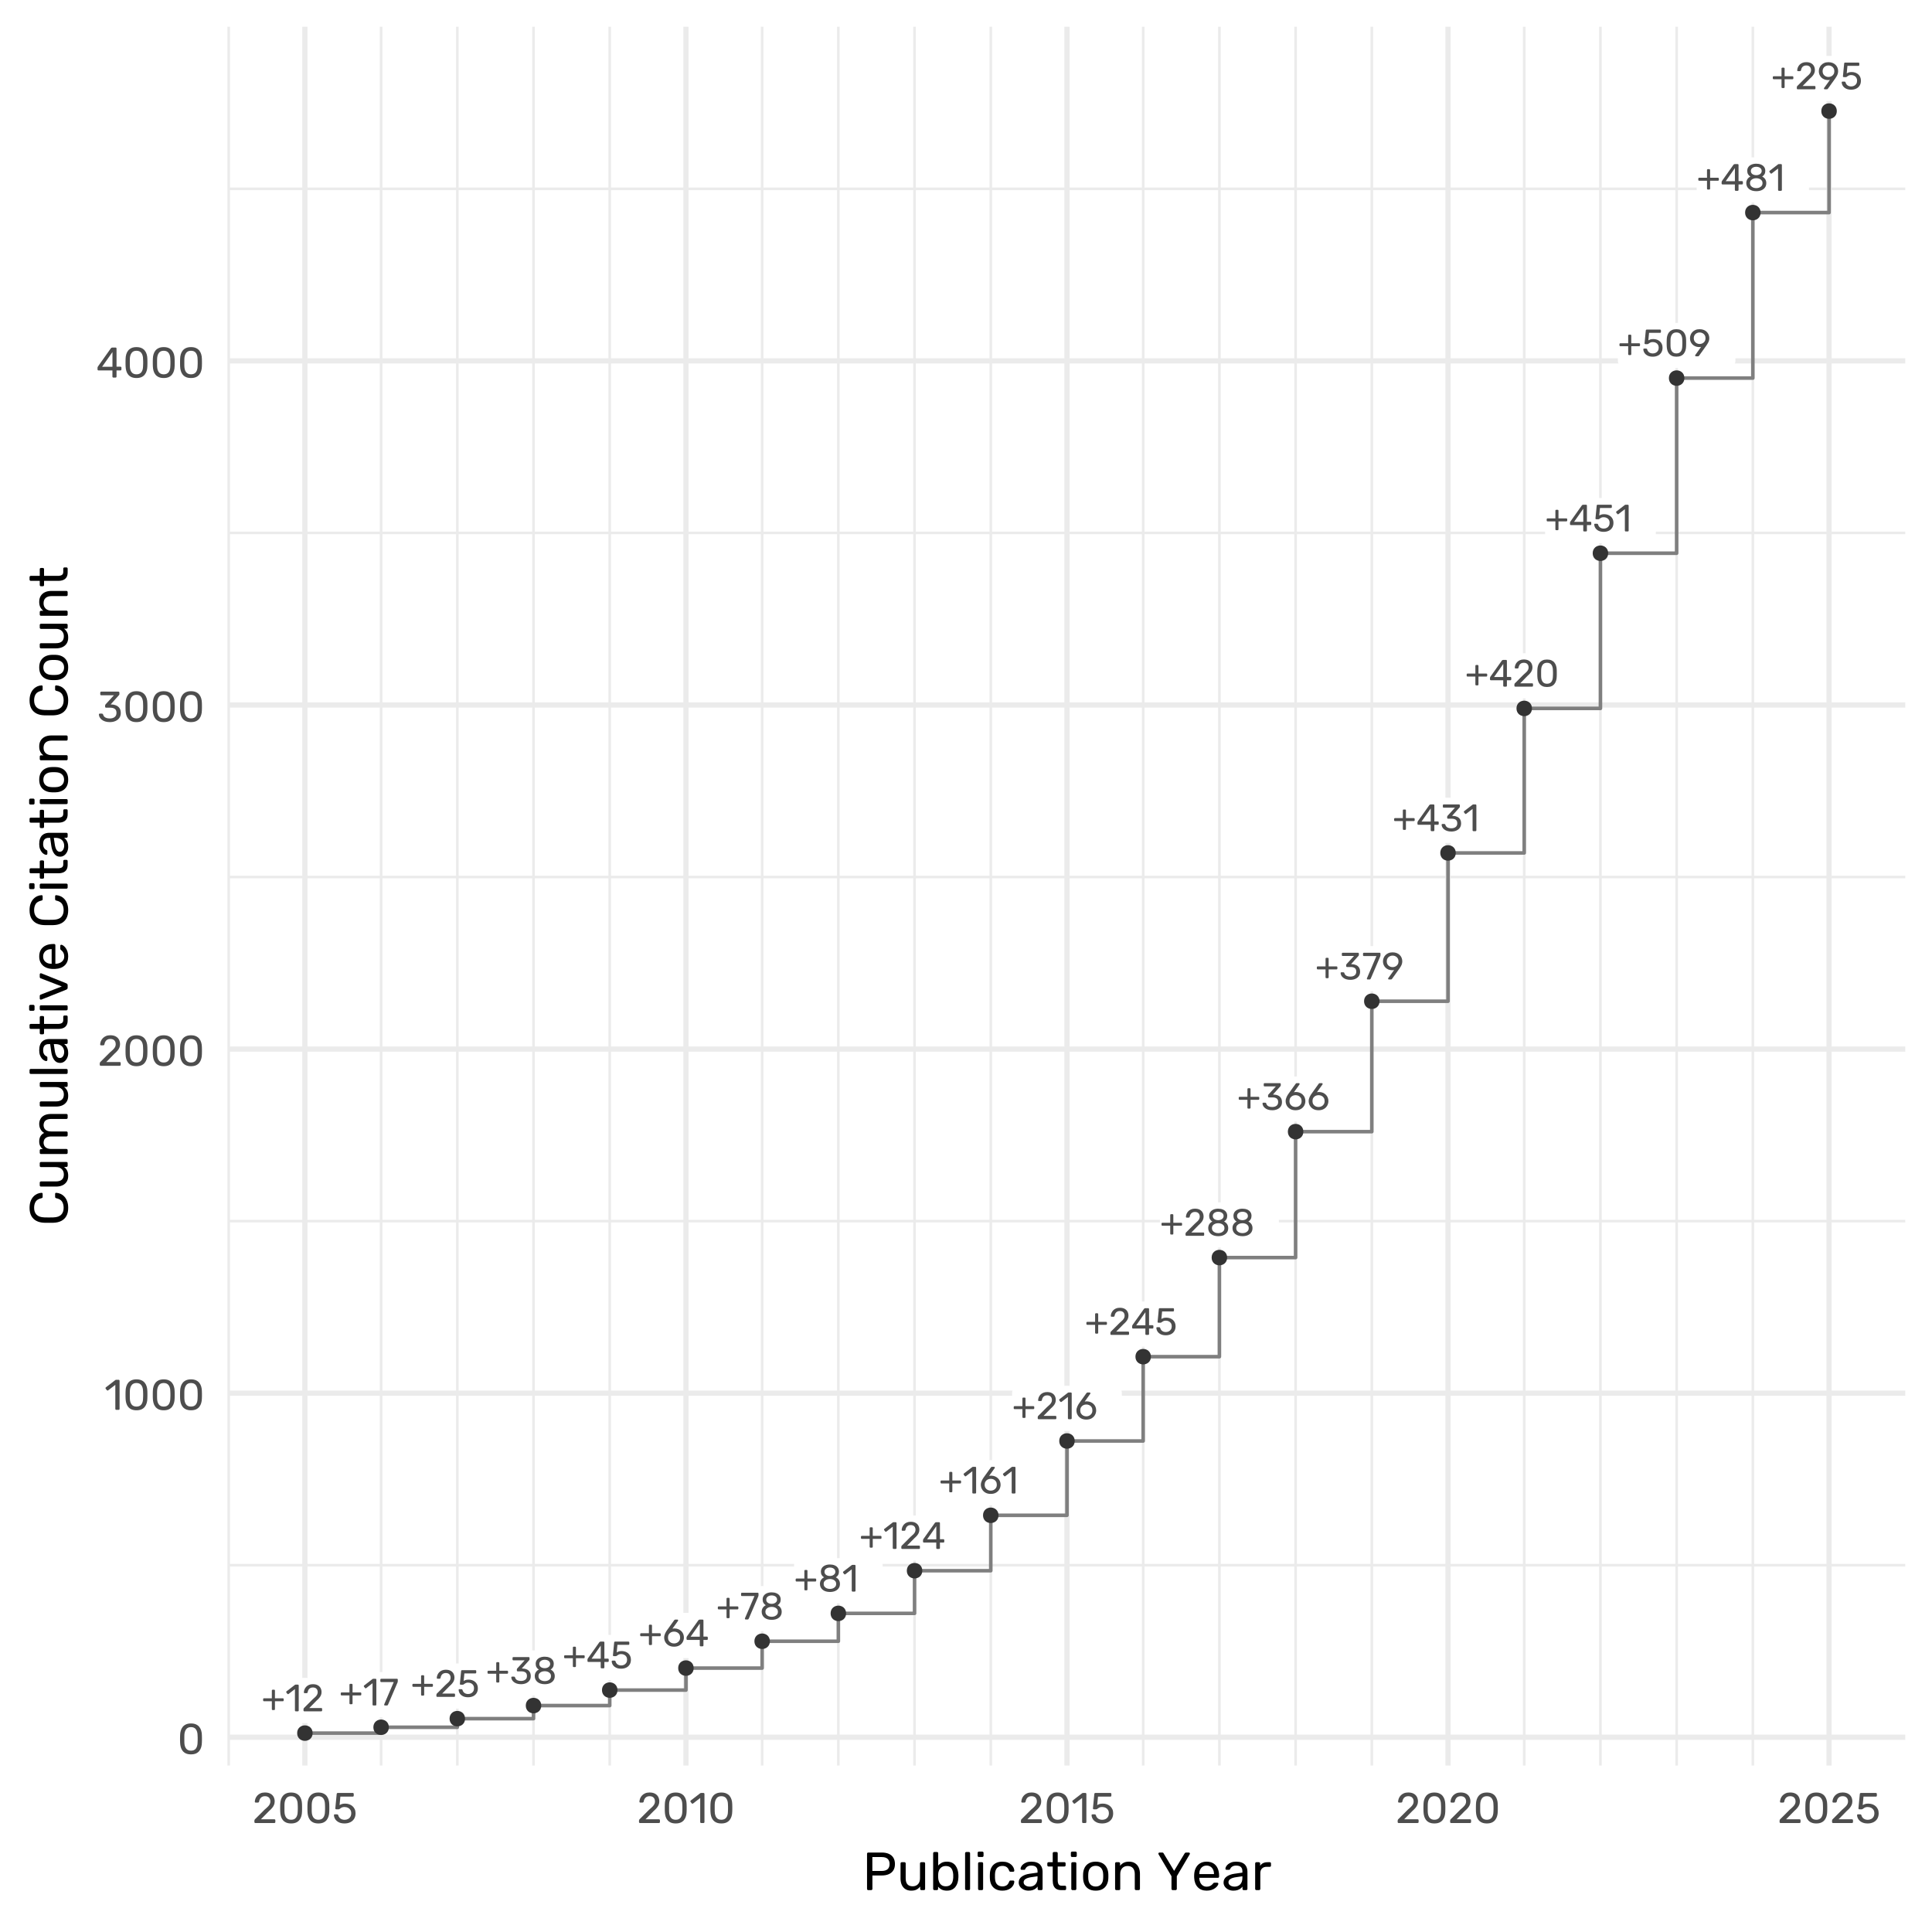 <?xml version="1.0" encoding="UTF-8"?>
<svg xmlns="http://www.w3.org/2000/svg" xmlns:xlink="http://www.w3.org/1999/xlink" width="576" height="576" viewBox="0 0 576 576">
<defs>
<g>
<g id="glyph-0-0">
<path d="M 3.336 -0.375 C 3.258 -0.375 3.195 -0.398 3.148 -0.449 C 3.098 -0.5 3.074 -0.562 3.074 -0.637 L 3.074 -3.004 L 0.738 -3.004 C 0.664 -3.004 0.602 -3.027 0.551 -3.078 C 0.504 -3.129 0.477 -3.191 0.477 -3.266 L 0.477 -3.629 C 0.477 -3.707 0.504 -3.77 0.551 -3.82 C 0.602 -3.867 0.664 -3.891 0.738 -3.891 L 3.074 -3.891 L 3.074 -6.191 C 3.074 -6.266 3.098 -6.328 3.148 -6.379 C 3.195 -6.43 3.258 -6.453 3.336 -6.453 L 3.734 -6.453 C 3.809 -6.453 3.871 -6.43 3.922 -6.379 C 3.969 -6.328 3.996 -6.266 3.996 -6.191 L 3.996 -3.891 L 6.34 -3.891 C 6.414 -3.891 6.477 -3.867 6.527 -3.82 C 6.578 -3.77 6.602 -3.707 6.602 -3.629 L 6.602 -3.266 C 6.602 -3.191 6.578 -3.129 6.527 -3.078 C 6.477 -3.027 6.414 -3.004 6.34 -3.004 L 3.996 -3.004 L 3.996 -0.637 C 3.996 -0.562 3.969 -0.5 3.922 -0.449 C 3.871 -0.398 3.809 -0.375 3.734 -0.375 Z M 3.336 -0.375 "/>
</g>
<g id="glyph-0-1">
<path d="M 3.141 0 C 3.066 0 3.004 -0.023 2.953 -0.074 C 2.902 -0.125 2.879 -0.188 2.879 -0.262 L 2.879 -6.637 L 0.988 -5.18 C 0.93 -5.133 0.863 -5.113 0.797 -5.121 C 0.727 -5.129 0.672 -5.164 0.625 -5.223 L 0.328 -5.598 C 0.285 -5.668 0.266 -5.734 0.277 -5.805 C 0.289 -5.871 0.328 -5.93 0.387 -5.977 L 2.867 -7.887 C 2.922 -7.926 2.969 -7.949 3.016 -7.957 C 3.062 -7.965 3.109 -7.965 3.164 -7.965 L 3.746 -7.965 C 3.82 -7.965 3.883 -7.941 3.934 -7.895 C 3.98 -7.844 4.008 -7.781 4.008 -7.703 L 4.008 -0.262 C 4.008 -0.188 3.98 -0.125 3.934 -0.074 C 3.883 -0.023 3.82 0 3.746 0 Z M 3.141 0 "/>
</g>
<g id="glyph-0-2">
<path d="M 0.82 0 C 0.742 0 0.68 -0.023 0.633 -0.074 C 0.582 -0.125 0.559 -0.188 0.559 -0.262 L 0.559 -0.625 C 0.559 -0.695 0.578 -0.77 0.613 -0.855 C 0.652 -0.938 0.727 -1.027 0.844 -1.125 L 3.254 -3.539 C 3.641 -3.867 3.949 -4.145 4.172 -4.375 C 4.395 -4.609 4.555 -4.828 4.648 -5.043 C 4.742 -5.254 4.793 -5.473 4.793 -5.703 C 4.793 -6.133 4.672 -6.477 4.426 -6.73 C 4.184 -6.984 3.824 -7.113 3.348 -7.113 C 3.043 -7.113 2.781 -7.051 2.562 -6.926 C 2.34 -6.801 2.172 -6.629 2.047 -6.414 C 1.926 -6.195 1.844 -5.953 1.797 -5.68 C 1.781 -5.582 1.742 -5.512 1.68 -5.473 C 1.613 -5.438 1.555 -5.418 1.504 -5.418 L 0.91 -5.418 C 0.844 -5.418 0.785 -5.438 0.738 -5.48 C 0.695 -5.523 0.672 -5.574 0.672 -5.633 C 0.68 -5.922 0.738 -6.211 0.855 -6.504 C 0.969 -6.797 1.137 -7.062 1.359 -7.301 C 1.582 -7.539 1.859 -7.73 2.191 -7.875 C 2.52 -8.02 2.906 -8.094 3.348 -8.094 C 3.945 -8.094 4.438 -7.984 4.82 -7.77 C 5.203 -7.551 5.484 -7.266 5.668 -6.91 C 5.852 -6.551 5.941 -6.16 5.941 -5.734 C 5.941 -5.402 5.883 -5.098 5.77 -4.82 C 5.656 -4.543 5.492 -4.273 5.273 -4.012 C 5.059 -3.75 4.793 -3.484 4.473 -3.211 L 2.289 -0.988 L 5.84 -0.988 C 5.922 -0.988 5.988 -0.969 6.039 -0.922 C 6.086 -0.875 6.113 -0.812 6.113 -0.727 L 6.113 -0.262 C 6.113 -0.188 6.086 -0.125 6.039 -0.074 C 5.988 -0.023 5.922 0 5.84 0 Z M 0.82 0 "/>
</g>
<g id="glyph-0-3">
<path d="M 3.609 0.113 C 3.086 0.113 2.641 0.031 2.281 -0.133 C 1.922 -0.293 1.629 -0.52 1.398 -0.809 C 1.172 -1.098 1.008 -1.426 0.906 -1.797 C 0.801 -2.172 0.742 -2.566 0.727 -2.98 C 0.723 -3.188 0.715 -3.402 0.711 -3.629 C 0.707 -3.859 0.707 -4.09 0.711 -4.324 C 0.715 -4.559 0.723 -4.785 0.727 -4.996 C 0.734 -5.414 0.793 -5.809 0.906 -6.18 C 1.016 -6.551 1.184 -6.879 1.41 -7.164 C 1.641 -7.449 1.934 -7.672 2.293 -7.836 C 2.652 -8 3.094 -8.082 3.609 -8.082 C 4.133 -8.082 4.574 -8 4.934 -7.836 C 5.293 -7.672 5.59 -7.449 5.816 -7.164 C 6.043 -6.879 6.211 -6.551 6.32 -6.18 C 6.434 -5.809 6.492 -5.414 6.5 -4.996 C 6.508 -4.785 6.512 -4.559 6.516 -4.324 C 6.52 -4.09 6.52 -3.859 6.516 -3.629 C 6.512 -3.402 6.508 -3.188 6.5 -2.98 C 6.492 -2.566 6.434 -2.172 6.32 -1.797 C 6.211 -1.426 6.047 -1.098 5.82 -0.809 C 5.598 -0.52 5.305 -0.293 4.945 -0.133 C 4.586 0.031 4.141 0.113 3.609 0.113 M 3.609 -0.863 C 4.199 -0.863 4.637 -1.059 4.922 -1.445 C 5.207 -1.832 5.352 -2.363 5.359 -3.039 C 5.375 -3.258 5.383 -3.473 5.383 -3.684 C 5.383 -3.891 5.383 -4.098 5.383 -4.309 C 5.383 -4.516 5.375 -4.723 5.359 -4.93 C 5.352 -5.59 5.207 -6.117 4.922 -6.516 C 4.637 -6.914 4.199 -7.113 3.609 -7.113 C 3.023 -7.113 2.59 -6.914 2.305 -6.516 C 2.02 -6.117 1.871 -5.59 1.855 -4.93 C 1.855 -4.723 1.852 -4.516 1.848 -4.309 C 1.844 -4.098 1.844 -3.891 1.848 -3.684 C 1.852 -3.473 1.855 -3.258 1.855 -3.039 C 1.871 -2.363 2.023 -1.832 2.309 -1.445 C 2.598 -1.059 3.031 -0.863 3.609 -0.863 Z M 3.609 -0.863 "/>
</g>
<g id="glyph-0-4">
<path d="M 1.695 0 C 1.629 0 1.574 -0.023 1.531 -0.074 C 1.488 -0.125 1.469 -0.184 1.469 -0.25 C 1.469 -0.273 1.477 -0.309 1.492 -0.352 L 4.324 -6.977 L 0.594 -6.977 C 0.516 -6.977 0.453 -7 0.402 -7.051 C 0.355 -7.102 0.328 -7.164 0.328 -7.238 L 0.328 -7.695 C 0.328 -7.777 0.355 -7.844 0.402 -7.895 C 0.453 -7.941 0.516 -7.965 0.594 -7.965 L 5.258 -7.965 C 5.348 -7.965 5.418 -7.941 5.465 -7.895 C 5.508 -7.844 5.531 -7.777 5.531 -7.695 L 5.531 -7.273 C 5.531 -7.176 5.523 -7.094 5.508 -7.035 C 5.492 -6.973 5.469 -6.906 5.441 -6.828 L 2.641 -0.285 C 2.609 -0.223 2.57 -0.16 2.52 -0.098 C 2.473 -0.031 2.402 0 2.309 0 Z M 1.695 0 "/>
</g>
<g id="glyph-0-5">
<path d="M 3.324 0.113 C 2.723 0.113 2.219 0.008 1.805 -0.199 C 1.391 -0.406 1.074 -0.68 0.859 -1.012 C 0.645 -1.348 0.527 -1.699 0.512 -2.07 C 0.504 -2.141 0.523 -2.195 0.57 -2.238 C 0.613 -2.277 0.672 -2.301 0.738 -2.301 L 1.355 -2.301 C 1.422 -2.301 1.484 -2.281 1.535 -2.246 C 1.59 -2.215 1.633 -2.148 1.66 -2.047 C 1.738 -1.77 1.859 -1.539 2.031 -1.359 C 2.203 -1.184 2.398 -1.055 2.625 -0.973 C 2.848 -0.895 3.082 -0.855 3.324 -0.855 C 3.648 -0.855 3.949 -0.922 4.215 -1.055 C 4.484 -1.184 4.699 -1.383 4.859 -1.645 C 5.02 -1.906 5.098 -2.223 5.098 -2.594 C 5.098 -2.938 5.02 -3.23 4.867 -3.477 C 4.711 -3.723 4.496 -3.914 4.227 -4.047 C 3.957 -4.18 3.656 -4.246 3.324 -4.246 C 3.074 -4.246 2.867 -4.215 2.707 -4.152 C 2.551 -4.094 2.414 -4.02 2.305 -3.938 C 2.195 -3.855 2.098 -3.781 2.008 -3.723 C 1.922 -3.66 1.824 -3.629 1.719 -3.629 L 1.125 -3.629 C 1.059 -3.629 0.996 -3.656 0.945 -3.703 C 0.891 -3.754 0.867 -3.812 0.875 -3.883 L 1.242 -7.684 C 1.25 -7.773 1.277 -7.844 1.324 -7.895 C 1.375 -7.941 1.441 -7.965 1.523 -7.965 L 5.496 -7.965 C 5.574 -7.965 5.637 -7.941 5.684 -7.895 C 5.734 -7.844 5.758 -7.781 5.758 -7.703 L 5.758 -7.262 C 5.758 -7.176 5.734 -7.113 5.684 -7.066 C 5.637 -7.023 5.574 -7 5.496 -7 L 2.219 -7 L 2.004 -4.758 C 2.117 -4.824 2.289 -4.906 2.52 -5.004 C 2.754 -5.098 3.074 -5.145 3.484 -5.145 C 3.863 -5.145 4.215 -5.086 4.547 -4.973 C 4.875 -4.859 5.168 -4.691 5.422 -4.473 C 5.676 -4.254 5.875 -3.984 6.02 -3.672 C 6.164 -3.355 6.238 -2.992 6.238 -2.582 C 6.238 -2.008 6.113 -1.516 5.859 -1.117 C 5.609 -0.715 5.266 -0.406 4.824 -0.199 C 4.387 0.008 3.883 0.113 3.324 0.113 Z M 3.324 0.113 "/>
</g>
<g id="glyph-0-6">
<path d="M 3.391 0.113 C 2.914 0.113 2.496 0.055 2.141 -0.062 C 1.781 -0.18 1.484 -0.336 1.242 -0.535 C 0.996 -0.73 0.812 -0.949 0.688 -1.188 C 0.562 -1.43 0.496 -1.668 0.488 -1.91 C 0.488 -1.98 0.512 -2.035 0.559 -2.078 C 0.602 -2.117 0.66 -2.141 0.727 -2.141 L 1.285 -2.141 C 1.355 -2.141 1.418 -2.121 1.473 -2.09 C 1.531 -2.055 1.574 -1.988 1.605 -1.891 C 1.68 -1.617 1.812 -1.402 1.996 -1.25 C 2.184 -1.102 2.398 -0.996 2.645 -0.938 C 2.895 -0.883 3.141 -0.855 3.391 -0.855 C 3.914 -0.855 4.34 -0.98 4.668 -1.23 C 4.992 -1.48 5.156 -1.848 5.156 -2.332 C 5.156 -2.828 5.008 -3.18 4.711 -3.391 C 4.414 -3.605 4.008 -3.711 3.484 -3.711 L 2.402 -3.711 C 2.324 -3.711 2.262 -3.734 2.215 -3.777 C 2.164 -3.824 2.141 -3.887 2.141 -3.973 L 2.141 -4.277 C 2.141 -4.348 2.152 -4.406 2.18 -4.457 C 2.207 -4.504 2.234 -4.547 2.266 -4.586 L 4.473 -7 L 1.117 -7 C 1.039 -7 0.977 -7.023 0.926 -7.066 C 0.879 -7.113 0.855 -7.176 0.855 -7.262 L 0.855 -7.695 C 0.855 -7.777 0.879 -7.844 0.926 -7.895 C 0.977 -7.941 1.039 -7.965 1.117 -7.965 L 5.656 -7.965 C 5.738 -7.965 5.805 -7.941 5.855 -7.895 C 5.906 -7.844 5.93 -7.777 5.93 -7.695 L 5.93 -7.285 C 5.93 -7.23 5.918 -7.184 5.891 -7.141 C 5.863 -7.102 5.836 -7.059 5.805 -7.023 L 3.609 -4.574 L 3.789 -4.562 C 4.289 -4.547 4.73 -4.457 5.105 -4.289 C 5.48 -4.125 5.773 -3.875 5.98 -3.547 C 6.188 -3.215 6.293 -2.801 6.293 -2.301 C 6.293 -1.789 6.168 -1.359 5.918 -1 C 5.668 -0.645 5.324 -0.371 4.887 -0.176 C 4.453 0.016 3.953 0.113 3.391 0.113 Z M 3.391 0.113 "/>
</g>
<g id="glyph-0-7">
<path d="M 3.621 0.113 C 3.18 0.113 2.773 0.059 2.406 -0.051 C 2.039 -0.16 1.723 -0.324 1.461 -0.535 C 1.199 -0.746 0.996 -1 0.855 -1.293 C 0.711 -1.582 0.637 -1.914 0.637 -2.289 C 0.637 -2.75 0.75 -3.148 0.973 -3.484 C 1.195 -3.816 1.496 -4.07 1.867 -4.246 C 1.57 -4.418 1.34 -4.648 1.172 -4.93 C 1.004 -5.207 0.922 -5.543 0.922 -5.93 C 0.922 -6.387 1.035 -6.77 1.258 -7.086 C 1.48 -7.398 1.797 -7.645 2.203 -7.82 C 2.609 -7.992 3.082 -8.082 3.621 -8.082 C 4.148 -8.082 4.617 -7.996 5.023 -7.824 C 5.43 -7.652 5.746 -7.41 5.969 -7.09 C 6.191 -6.773 6.305 -6.387 6.305 -5.941 C 6.305 -5.555 6.223 -5.219 6.055 -4.934 C 5.887 -4.648 5.66 -4.418 5.371 -4.246 C 5.742 -4.07 6.043 -3.816 6.266 -3.484 C 6.488 -3.148 6.602 -2.75 6.602 -2.289 C 6.602 -1.793 6.477 -1.367 6.227 -1.008 C 5.977 -0.648 5.625 -0.371 5.18 -0.176 C 4.73 0.016 4.211 0.113 3.621 0.113 M 3.621 -0.797 C 3.969 -0.797 4.281 -0.855 4.562 -0.98 C 4.844 -1.102 5.07 -1.273 5.234 -1.496 C 5.402 -1.719 5.484 -1.984 5.484 -2.289 C 5.484 -2.598 5.402 -2.863 5.234 -3.078 C 5.07 -3.293 4.844 -3.461 4.562 -3.578 C 4.281 -3.695 3.969 -3.754 3.621 -3.754 C 3.27 -3.754 2.953 -3.695 2.668 -3.578 C 2.383 -3.461 2.16 -3.293 1.992 -3.078 C 1.824 -2.863 1.742 -2.598 1.742 -2.289 C 1.742 -1.984 1.824 -1.719 1.992 -1.496 C 2.16 -1.273 2.383 -1.102 2.668 -0.98 C 2.953 -0.855 3.27 -0.797 3.621 -0.797 M 3.621 -4.656 C 3.906 -4.656 4.176 -4.707 4.422 -4.812 C 4.668 -4.922 4.867 -5.066 5.012 -5.246 C 5.16 -5.43 5.234 -5.648 5.234 -5.906 C 5.234 -6.164 5.164 -6.387 5.023 -6.578 C 4.883 -6.77 4.691 -6.914 4.445 -7.016 C 4.199 -7.117 3.922 -7.172 3.621 -7.172 C 3.316 -7.172 3.039 -7.117 2.793 -7.016 C 2.547 -6.914 2.352 -6.77 2.207 -6.578 C 2.062 -6.387 1.992 -6.164 1.992 -5.906 C 1.992 -5.641 2.062 -5.414 2.207 -5.23 C 2.352 -5.043 2.547 -4.902 2.793 -4.805 C 3.039 -4.703 3.316 -4.656 3.621 -4.656 Z M 3.621 -4.656 "/>
</g>
<g id="glyph-0-8">
<path d="M 4.562 0 C 4.488 0 4.426 -0.023 4.375 -0.074 C 4.328 -0.125 4.301 -0.188 4.301 -0.262 L 4.301 -1.902 L 0.613 -1.902 C 0.539 -1.902 0.477 -1.926 0.426 -1.977 C 0.379 -2.023 0.352 -2.086 0.352 -2.164 L 0.352 -2.617 C 0.352 -2.648 0.363 -2.695 0.383 -2.762 C 0.398 -2.824 0.434 -2.891 0.477 -2.961 L 3.891 -7.773 C 3.984 -7.902 4.125 -7.965 4.312 -7.965 L 5.133 -7.965 C 5.207 -7.965 5.27 -7.941 5.32 -7.895 C 5.371 -7.844 5.395 -7.781 5.395 -7.703 L 5.395 -2.891 L 6.418 -2.891 C 6.504 -2.891 6.57 -2.867 6.617 -2.816 C 6.668 -2.766 6.691 -2.703 6.691 -2.629 L 6.691 -2.164 C 6.691 -2.086 6.668 -2.023 6.617 -1.977 C 6.57 -1.926 6.508 -1.902 6.43 -1.902 L 5.395 -1.902 L 5.395 -0.262 C 5.395 -0.188 5.371 -0.125 5.32 -0.074 C 5.27 -0.023 5.207 0 5.133 0 L 4.562 0 M 1.57 -2.867 L 4.312 -2.867 L 4.312 -6.773 Z M 1.57 -2.867 "/>
</g>
<g id="glyph-0-9">
<path d="M 3.504 0.113 C 2.875 0.113 2.34 -0.012 1.902 -0.266 C 1.461 -0.523 1.125 -0.855 0.895 -1.27 C 0.66 -1.684 0.547 -2.133 0.547 -2.617 C 0.547 -2.844 0.574 -3.062 0.633 -3.273 C 0.688 -3.48 0.762 -3.68 0.848 -3.863 C 0.934 -4.051 1.023 -4.215 1.109 -4.363 C 1.195 -4.512 1.273 -4.633 1.344 -4.723 L 3.504 -7.738 C 3.543 -7.777 3.59 -7.824 3.641 -7.883 C 3.695 -7.938 3.773 -7.965 3.883 -7.965 L 4.484 -7.965 C 4.551 -7.965 4.609 -7.941 4.648 -7.895 C 4.691 -7.844 4.711 -7.785 4.711 -7.715 C 4.711 -7.688 4.707 -7.656 4.699 -7.633 C 4.691 -7.605 4.68 -7.582 4.668 -7.57 L 3.004 -5.246 C 3.094 -5.277 3.203 -5.297 3.324 -5.309 C 3.445 -5.32 3.555 -5.328 3.652 -5.328 C 4.07 -5.32 4.449 -5.242 4.793 -5.098 C 5.133 -4.953 5.426 -4.758 5.672 -4.512 C 5.922 -4.266 6.109 -3.98 6.238 -3.66 C 6.367 -3.336 6.43 -2.992 6.43 -2.629 C 6.43 -2.152 6.316 -1.703 6.09 -1.285 C 5.859 -0.867 5.531 -0.531 5.094 -0.273 C 4.656 -0.016 4.129 0.113 3.504 0.113 M 3.492 -0.855 C 3.812 -0.855 4.109 -0.922 4.383 -1.059 C 4.656 -1.195 4.875 -1.395 5.047 -1.656 C 5.219 -1.918 5.305 -2.242 5.305 -2.629 C 5.305 -3.008 5.219 -3.328 5.055 -3.59 C 4.887 -3.852 4.664 -4.051 4.387 -4.184 C 4.109 -4.316 3.812 -4.383 3.492 -4.383 C 3.176 -4.383 2.879 -4.316 2.605 -4.184 C 2.332 -4.051 2.109 -3.852 1.941 -3.59 C 1.77 -3.328 1.684 -3.008 1.684 -2.629 C 1.684 -2.242 1.77 -1.918 1.941 -1.656 C 2.109 -1.395 2.332 -1.195 2.605 -1.059 C 2.879 -0.922 3.176 -0.855 3.492 -0.855 Z M 3.492 -0.855 "/>
</g>
<g id="glyph-0-10">
<path d="M 2.195 0 C 2.129 0 2.074 -0.023 2.031 -0.074 C 1.988 -0.125 1.969 -0.184 1.969 -0.25 C 1.969 -0.289 1.977 -0.32 1.984 -0.34 C 1.996 -0.363 2.008 -0.383 2.016 -0.398 L 3.754 -2.824 C 3.566 -2.777 3.359 -2.754 3.141 -2.754 C 2.723 -2.762 2.348 -2.836 2.008 -2.98 C 1.672 -3.125 1.383 -3.32 1.148 -3.566 C 0.914 -3.816 0.734 -4.094 0.613 -4.406 C 0.492 -4.715 0.434 -5.043 0.434 -5.383 C 0.434 -5.719 0.492 -6.043 0.609 -6.363 C 0.727 -6.68 0.906 -6.969 1.145 -7.227 C 1.383 -7.484 1.684 -7.691 2.043 -7.848 C 2.402 -8.004 2.824 -8.082 3.301 -8.082 C 3.777 -8.082 4.199 -8.008 4.559 -7.859 C 4.918 -7.711 5.223 -7.508 5.469 -7.254 C 5.715 -7 5.898 -6.715 6.016 -6.395 C 6.133 -6.078 6.191 -5.746 6.191 -5.406 C 6.191 -5.094 6.145 -4.809 6.055 -4.551 C 5.965 -4.293 5.855 -4.062 5.73 -3.859 C 5.605 -3.652 5.484 -3.465 5.371 -3.289 L 3.176 -0.227 C 3.145 -0.191 3.102 -0.141 3.051 -0.086 C 2.996 -0.027 2.918 0 2.812 0 L 2.195 0 M 3.301 -3.676 C 3.621 -3.676 3.914 -3.746 4.184 -3.887 C 4.453 -4.027 4.668 -4.223 4.824 -4.477 C 4.984 -4.734 5.066 -5.039 5.066 -5.395 C 5.066 -5.75 4.984 -6.059 4.824 -6.312 C 4.668 -6.566 4.453 -6.762 4.184 -6.902 C 3.914 -7.043 3.621 -7.113 3.301 -7.113 C 2.988 -7.113 2.699 -7.043 2.438 -6.902 C 2.172 -6.762 1.957 -6.566 1.797 -6.312 C 1.641 -6.059 1.559 -5.75 1.559 -5.395 C 1.559 -5.039 1.641 -4.734 1.797 -4.477 C 1.957 -4.223 2.172 -4.027 2.438 -3.887 C 2.699 -3.746 2.988 -3.676 3.301 -3.676 Z M 3.301 -3.676 "/>
</g>
<g id="glyph-1-0">
<path d="M 4.059 0.129 C 3.469 0.129 2.973 0.035 2.566 -0.148 C 2.16 -0.332 1.832 -0.586 1.574 -0.91 C 1.32 -1.234 1.133 -1.605 1.02 -2.023 C 0.902 -2.441 0.836 -2.883 0.82 -3.355 C 0.812 -3.586 0.805 -3.828 0.801 -4.082 C 0.797 -4.34 0.797 -4.598 0.801 -4.863 C 0.805 -5.129 0.812 -5.379 0.82 -5.621 C 0.828 -6.09 0.895 -6.531 1.02 -6.949 C 1.141 -7.367 1.332 -7.738 1.586 -8.059 C 1.844 -8.379 2.176 -8.629 2.578 -8.812 C 2.984 -8.996 3.477 -9.09 4.059 -9.09 C 4.645 -9.09 5.145 -8.996 5.547 -8.812 C 5.953 -8.629 6.285 -8.379 6.539 -8.059 C 6.797 -7.738 6.988 -7.367 7.109 -6.949 C 7.234 -6.531 7.301 -6.09 7.309 -5.621 C 7.316 -5.379 7.324 -5.129 7.328 -4.863 C 7.332 -4.598 7.332 -4.34 7.328 -4.082 C 7.324 -3.828 7.316 -3.586 7.309 -3.355 C 7.301 -2.883 7.234 -2.441 7.109 -2.023 C 6.988 -1.605 6.801 -1.234 6.547 -0.91 C 6.297 -0.586 5.969 -0.332 5.562 -0.148 C 5.156 0.035 4.656 0.129 4.059 0.129 M 4.059 -0.973 C 4.723 -0.973 5.215 -1.191 5.535 -1.625 C 5.855 -2.062 6.02 -2.656 6.027 -3.418 C 6.047 -3.664 6.055 -3.906 6.055 -4.141 C 6.055 -4.375 6.055 -4.609 6.055 -4.844 C 6.055 -5.078 6.047 -5.312 6.027 -5.543 C 6.02 -6.285 5.855 -6.879 5.535 -7.328 C 5.215 -7.777 4.723 -8 4.059 -8 C 3.402 -8 2.91 -7.777 2.594 -7.328 C 2.273 -6.879 2.102 -6.285 2.086 -5.543 C 2.086 -5.312 2.086 -5.078 2.078 -4.844 C 2.074 -4.609 2.074 -4.375 2.078 -4.141 C 2.086 -3.906 2.086 -3.664 2.086 -3.418 C 2.102 -2.656 2.273 -2.062 2.598 -1.625 C 2.922 -1.191 3.41 -0.973 4.059 -0.973 Z M 4.059 -0.973 "/>
</g>
<g id="glyph-1-1">
<path d="M 3.531 0 C 3.449 0 3.379 -0.027 3.32 -0.082 C 3.266 -0.137 3.238 -0.211 3.238 -0.293 L 3.238 -7.461 L 1.113 -5.824 C 1.047 -5.773 0.973 -5.75 0.895 -5.762 C 0.82 -5.77 0.754 -5.809 0.703 -5.875 L 0.371 -6.297 C 0.32 -6.375 0.301 -6.453 0.312 -6.527 C 0.328 -6.605 0.367 -6.668 0.434 -6.719 L 3.227 -8.871 C 3.285 -8.914 3.34 -8.938 3.391 -8.945 C 3.441 -8.957 3.5 -8.961 3.559 -8.961 L 4.211 -8.961 C 4.297 -8.961 4.367 -8.934 4.422 -8.875 C 4.477 -8.82 4.504 -8.75 4.504 -8.664 L 4.504 -0.293 C 4.504 -0.211 4.477 -0.137 4.422 -0.082 C 4.367 -0.027 4.297 0 4.211 0 Z M 3.531 0 "/>
</g>
<g id="glyph-1-2">
<path d="M 0.922 0 C 0.836 0 0.766 -0.027 0.711 -0.082 C 0.656 -0.137 0.629 -0.211 0.629 -0.293 L 0.629 -0.703 C 0.629 -0.781 0.648 -0.867 0.691 -0.961 C 0.734 -1.055 0.82 -1.156 0.945 -1.266 L 3.66 -3.98 C 4.098 -4.348 4.441 -4.66 4.691 -4.922 C 4.941 -5.184 5.121 -5.43 5.23 -5.672 C 5.336 -5.91 5.391 -6.156 5.391 -6.414 C 5.391 -6.898 5.254 -7.285 4.98 -7.57 C 4.707 -7.855 4.301 -8 3.762 -8 C 3.422 -8 3.129 -7.93 2.879 -7.789 C 2.633 -7.648 2.441 -7.457 2.305 -7.211 C 2.168 -6.969 2.074 -6.695 2.023 -6.387 C 2.004 -6.277 1.961 -6.199 1.887 -6.156 C 1.816 -6.113 1.75 -6.094 1.691 -6.094 L 1.023 -6.094 C 0.945 -6.094 0.883 -6.117 0.832 -6.164 C 0.781 -6.211 0.754 -6.27 0.754 -6.336 C 0.766 -6.66 0.832 -6.988 0.961 -7.316 C 1.09 -7.645 1.277 -7.941 1.531 -8.211 C 1.781 -8.48 2.094 -8.695 2.465 -8.859 C 2.836 -9.02 3.27 -9.102 3.762 -9.102 C 4.438 -9.102 4.988 -8.98 5.422 -8.734 C 5.852 -8.492 6.168 -8.172 6.375 -7.77 C 6.578 -7.367 6.68 -6.93 6.68 -6.453 C 6.68 -6.074 6.617 -5.73 6.488 -5.422 C 6.363 -5.109 6.176 -4.805 5.934 -4.512 C 5.691 -4.219 5.391 -3.918 5.031 -3.609 L 2.574 -1.113 L 6.566 -1.113 C 6.66 -1.113 6.734 -1.09 6.789 -1.035 C 6.848 -0.984 6.875 -0.914 6.875 -0.82 L 6.875 -0.293 C 6.875 -0.211 6.848 -0.137 6.789 -0.082 C 6.734 -0.027 6.66 0 6.566 0 Z M 0.922 0 "/>
</g>
<g id="glyph-1-3">
<path d="M 3.812 0.129 C 3.277 0.129 2.809 0.062 2.406 -0.07 C 2.004 -0.203 1.668 -0.379 1.395 -0.602 C 1.121 -0.824 0.914 -1.07 0.773 -1.336 C 0.633 -1.605 0.559 -1.879 0.551 -2.152 C 0.551 -2.227 0.574 -2.289 0.629 -2.336 C 0.68 -2.383 0.742 -2.406 0.82 -2.406 L 1.445 -2.406 C 1.523 -2.406 1.594 -2.387 1.656 -2.348 C 1.723 -2.309 1.77 -2.234 1.805 -2.125 C 1.891 -1.816 2.039 -1.578 2.246 -1.406 C 2.457 -1.238 2.699 -1.121 2.977 -1.055 C 3.254 -0.992 3.531 -0.961 3.812 -0.961 C 4.402 -0.961 4.883 -1.102 5.246 -1.383 C 5.613 -1.664 5.797 -2.078 5.797 -2.625 C 5.797 -3.18 5.633 -3.574 5.301 -3.812 C 4.965 -4.055 4.504 -4.172 3.918 -4.172 L 2.699 -4.172 C 2.617 -4.172 2.547 -4.199 2.488 -4.25 C 2.434 -4.301 2.406 -4.375 2.406 -4.469 L 2.406 -4.812 C 2.406 -4.891 2.422 -4.957 2.453 -5.012 C 2.48 -5.066 2.512 -5.117 2.547 -5.16 L 5.031 -7.871 L 1.254 -7.871 C 1.168 -7.871 1.098 -7.898 1.043 -7.949 C 0.988 -8 0.961 -8.074 0.961 -8.168 L 0.961 -8.652 C 0.961 -8.746 0.988 -8.82 1.043 -8.875 C 1.098 -8.934 1.168 -8.961 1.254 -8.961 L 6.363 -8.961 C 6.457 -8.961 6.531 -8.934 6.586 -8.875 C 6.641 -8.82 6.668 -8.746 6.668 -8.652 L 6.668 -8.191 C 6.668 -8.133 6.652 -8.078 6.625 -8.031 C 6.594 -7.984 6.562 -7.941 6.527 -7.898 L 4.059 -5.145 L 4.262 -5.133 C 4.824 -5.117 5.32 -5.012 5.742 -4.824 C 6.164 -4.637 6.492 -4.359 6.727 -3.988 C 6.961 -3.617 7.078 -3.148 7.078 -2.586 C 7.078 -2.016 6.938 -1.527 6.656 -1.125 C 6.375 -0.727 5.988 -0.414 5.496 -0.199 C 5.008 0.02 4.445 0.129 3.812 0.129 Z M 3.812 0.129 "/>
</g>
<g id="glyph-1-4">
<path d="M 5.133 0 C 5.047 0 4.977 -0.027 4.922 -0.082 C 4.867 -0.137 4.84 -0.211 4.84 -0.293 L 4.84 -2.137 L 0.691 -2.137 C 0.605 -2.137 0.535 -2.164 0.48 -2.223 C 0.426 -2.277 0.398 -2.348 0.398 -2.434 L 0.398 -2.945 C 0.398 -2.977 0.406 -3.031 0.43 -3.105 C 0.449 -3.176 0.488 -3.25 0.539 -3.328 L 4.379 -8.742 C 4.48 -8.887 4.637 -8.961 4.852 -8.961 L 5.773 -8.961 C 5.859 -8.961 5.93 -8.934 5.984 -8.875 C 6.039 -8.82 6.066 -8.75 6.066 -8.664 L 6.066 -3.25 L 7.219 -3.25 C 7.312 -3.25 7.387 -3.223 7.441 -3.168 C 7.5 -3.113 7.527 -3.043 7.527 -2.957 L 7.527 -2.434 C 7.527 -2.348 7.5 -2.277 7.441 -2.223 C 7.387 -2.164 7.316 -2.137 7.23 -2.137 L 6.066 -2.137 L 6.066 -0.293 C 6.066 -0.211 6.039 -0.137 5.984 -0.082 C 5.93 -0.027 5.859 0 5.773 0 L 5.133 0 M 1.766 -3.227 L 4.852 -3.227 L 4.852 -7.617 Z M 1.766 -3.227 "/>
</g>
<g id="glyph-1-5">
<path d="M 3.738 0.129 C 3.062 0.129 2.492 0.012 2.027 -0.223 C 1.562 -0.457 1.211 -0.766 0.965 -1.141 C 0.723 -1.516 0.594 -1.91 0.574 -2.328 C 0.566 -2.406 0.59 -2.469 0.641 -2.516 C 0.691 -2.562 0.754 -2.586 0.832 -2.586 L 1.523 -2.586 C 1.602 -2.586 1.668 -2.566 1.727 -2.527 C 1.789 -2.488 1.836 -2.414 1.867 -2.305 C 1.953 -1.988 2.094 -1.73 2.285 -1.531 C 2.477 -1.328 2.699 -1.184 2.949 -1.094 C 3.203 -1.004 3.465 -0.961 3.738 -0.961 C 4.105 -0.961 4.441 -1.035 4.742 -1.184 C 5.047 -1.332 5.285 -1.555 5.465 -1.848 C 5.645 -2.145 5.734 -2.5 5.734 -2.918 C 5.734 -3.301 5.648 -3.633 5.473 -3.91 C 5.297 -4.188 5.059 -4.402 4.754 -4.551 C 4.453 -4.699 4.113 -4.773 3.738 -4.773 C 3.457 -4.773 3.227 -4.742 3.047 -4.672 C 2.867 -4.605 2.715 -4.523 2.594 -4.43 C 2.469 -4.336 2.355 -4.254 2.258 -4.188 C 2.16 -4.117 2.051 -4.082 1.934 -4.082 L 1.266 -4.082 C 1.191 -4.082 1.121 -4.109 1.062 -4.168 C 1.004 -4.223 0.977 -4.289 0.984 -4.363 L 1.395 -8.641 C 1.402 -8.742 1.438 -8.82 1.492 -8.875 C 1.547 -8.934 1.621 -8.961 1.715 -8.961 L 6.184 -8.961 C 6.27 -8.961 6.34 -8.934 6.395 -8.875 C 6.449 -8.82 6.477 -8.75 6.477 -8.664 L 6.477 -8.168 C 6.477 -8.074 6.449 -8 6.395 -7.949 C 6.34 -7.898 6.27 -7.871 6.184 -7.871 L 2.496 -7.871 L 2.254 -5.352 C 2.379 -5.426 2.574 -5.52 2.836 -5.625 C 3.094 -5.73 3.457 -5.785 3.918 -5.785 C 4.344 -5.785 4.742 -5.723 5.113 -5.594 C 5.484 -5.465 5.812 -5.277 6.098 -5.031 C 6.387 -4.781 6.609 -4.48 6.77 -4.129 C 6.934 -3.773 7.016 -3.367 7.016 -2.906 C 7.016 -2.258 6.875 -1.707 6.594 -1.254 C 6.309 -0.801 5.922 -0.457 5.426 -0.223 C 4.934 0.012 4.367 0.129 3.738 0.129 Z M 3.738 0.129 "/>
</g>
<g id="glyph-2-0">
<path d="M 1.762 0 C 1.645 0 1.551 -0.035 1.488 -0.105 C 1.426 -0.172 1.391 -0.262 1.391 -0.367 L 1.391 -10.816 C 1.391 -10.934 1.426 -11.027 1.488 -11.098 C 1.551 -11.164 1.645 -11.199 1.762 -11.199 L 5.824 -11.199 C 6.613 -11.199 7.297 -11.07 7.879 -10.816 C 8.461 -10.559 8.91 -10.18 9.23 -9.672 C 9.551 -9.164 9.711 -8.535 9.711 -7.777 C 9.711 -7.02 9.551 -6.391 9.23 -5.887 C 8.91 -5.387 8.461 -5.008 7.879 -4.754 C 7.297 -4.496 6.613 -4.367 5.824 -4.367 L 2.992 -4.367 L 2.992 -0.367 C 2.992 -0.262 2.957 -0.172 2.887 -0.105 C 2.82 -0.035 2.727 0 2.609 0 L 1.762 0 M 2.977 -5.711 L 5.742 -5.711 C 6.535 -5.711 7.125 -5.887 7.52 -6.238 C 7.914 -6.594 8.113 -7.105 8.113 -7.777 C 8.113 -8.438 7.922 -8.949 7.535 -9.312 C 7.152 -9.676 6.555 -9.855 5.742 -9.855 L 2.977 -9.855 Z M 2.977 -5.711 "/>
</g>
<g id="glyph-2-1">
<path d="M 4.289 0.16 C 3.605 0.16 3.027 0.008 2.551 -0.297 C 2.078 -0.602 1.719 -1.023 1.473 -1.566 C 1.227 -2.113 1.105 -2.734 1.105 -3.441 L 1.105 -7.953 C 1.105 -8.059 1.137 -8.148 1.207 -8.215 C 1.277 -8.285 1.367 -8.32 1.473 -8.32 L 2.273 -8.32 C 2.379 -8.32 2.465 -8.285 2.535 -8.215 C 2.605 -8.148 2.641 -8.059 2.641 -7.953 L 2.641 -3.52 C 2.641 -1.93 3.332 -1.137 4.719 -1.137 C 5.383 -1.137 5.91 -1.348 6.312 -1.77 C 6.711 -2.188 6.91 -2.773 6.91 -3.52 L 6.91 -7.953 C 6.91 -8.059 6.945 -8.148 7.016 -8.215 C 7.086 -8.285 7.172 -8.32 7.281 -8.32 L 8.078 -8.32 C 8.188 -8.32 8.273 -8.285 8.336 -8.215 C 8.398 -8.148 8.434 -8.059 8.434 -7.953 L 8.434 -0.367 C 8.434 -0.262 8.398 -0.172 8.336 -0.105 C 8.273 -0.035 8.188 0 8.078 0 L 7.328 0 C 7.223 0 7.133 -0.035 7.062 -0.105 C 6.996 -0.172 6.961 -0.262 6.961 -0.367 L 6.961 -1.07 C 6.672 -0.699 6.324 -0.398 5.91 -0.176 C 5.5 0.047 4.961 0.16 4.289 0.16 Z M 4.289 0.16 "/>
</g>
<g id="glyph-2-2">
<path d="M 5.297 0.16 C 4.656 0.16 4.121 0.047 3.695 -0.184 C 3.27 -0.414 2.93 -0.699 2.672 -1.039 L 2.672 -0.367 C 2.672 -0.262 2.637 -0.172 2.566 -0.105 C 2.5 -0.035 2.41 0 2.305 0 L 1.566 0 C 1.461 0 1.375 -0.035 1.305 -0.105 C 1.234 -0.172 1.199 -0.262 1.199 -0.367 L 1.199 -10.992 C 1.199 -11.098 1.234 -11.188 1.305 -11.258 C 1.375 -11.324 1.461 -11.359 1.566 -11.359 L 2.352 -11.359 C 2.457 -11.359 2.543 -11.324 2.609 -11.258 C 2.672 -11.188 2.703 -11.098 2.703 -10.992 L 2.703 -7.312 C 2.969 -7.645 3.316 -7.922 3.734 -8.145 C 4.156 -8.367 4.676 -8.48 5.297 -8.48 C 5.895 -8.48 6.402 -8.375 6.824 -8.168 C 7.246 -7.961 7.594 -7.676 7.863 -7.312 C 8.137 -6.949 8.34 -6.539 8.48 -6.078 C 8.617 -5.621 8.699 -5.141 8.719 -4.641 C 8.73 -4.469 8.734 -4.309 8.734 -4.16 C 8.734 -4.012 8.73 -3.852 8.719 -3.68 C 8.699 -3.168 8.617 -2.684 8.48 -2.223 C 8.34 -1.766 8.137 -1.355 7.863 -1 C 7.594 -0.645 7.246 -0.359 6.824 -0.152 C 6.402 0.055 5.895 0.16 5.297 0.16 M 4.961 -1.137 C 5.516 -1.137 5.949 -1.258 6.266 -1.496 C 6.578 -1.734 6.805 -2.051 6.945 -2.441 C 7.082 -2.828 7.164 -3.246 7.184 -3.695 C 7.195 -4.004 7.195 -4.316 7.184 -4.625 C 7.164 -5.07 7.082 -5.492 6.945 -5.879 C 6.805 -6.27 6.578 -6.586 6.266 -6.824 C 5.949 -7.062 5.516 -7.184 4.961 -7.184 C 4.457 -7.184 4.043 -7.066 3.711 -6.832 C 3.383 -6.598 3.133 -6.297 2.969 -5.938 C 2.801 -5.574 2.715 -5.207 2.703 -4.832 C 2.691 -4.66 2.688 -4.457 2.688 -4.215 C 2.688 -3.977 2.691 -3.77 2.703 -3.602 C 2.727 -3.207 2.812 -2.82 2.969 -2.441 C 3.121 -2.062 3.363 -1.75 3.688 -1.504 C 4.012 -1.258 4.438 -1.137 4.961 -1.137 Z M 4.961 -1.137 "/>
</g>
<g id="glyph-2-3">
<path d="M 1.566 0 C 1.461 0 1.375 -0.035 1.305 -0.105 C 1.234 -0.172 1.199 -0.262 1.199 -0.367 L 1.199 -10.992 C 1.199 -11.098 1.234 -11.188 1.305 -11.258 C 1.375 -11.324 1.461 -11.359 1.566 -11.359 L 2.32 -11.359 C 2.438 -11.359 2.527 -11.324 2.594 -11.258 C 2.656 -11.188 2.688 -11.098 2.688 -10.992 L 2.688 -0.367 C 2.688 -0.262 2.656 -0.172 2.594 -0.105 C 2.527 -0.035 2.438 0 2.32 0 Z M 1.566 0 "/>
</g>
<g id="glyph-2-4">
<path d="M 1.551 0 C 1.445 0 1.355 -0.035 1.289 -0.105 C 1.219 -0.172 1.184 -0.262 1.184 -0.367 L 1.184 -7.953 C 1.184 -8.059 1.219 -8.148 1.289 -8.215 C 1.355 -8.285 1.445 -8.32 1.551 -8.32 L 2.32 -8.32 C 2.426 -8.32 2.516 -8.285 2.586 -8.215 C 2.652 -8.148 2.688 -8.059 2.688 -7.953 L 2.688 -0.367 C 2.688 -0.262 2.652 -0.172 2.586 -0.105 C 2.516 -0.035 2.426 0 2.32 0 L 1.551 0 M 1.426 -9.871 C 1.316 -9.871 1.23 -9.906 1.16 -9.977 C 1.09 -10.047 1.055 -10.133 1.055 -10.238 L 1.055 -11.105 C 1.055 -11.211 1.09 -11.301 1.16 -11.375 C 1.23 -11.449 1.316 -11.488 1.426 -11.488 L 2.434 -11.488 C 2.539 -11.488 2.629 -11.449 2.703 -11.375 C 2.777 -11.301 2.816 -11.211 2.816 -11.105 L 2.816 -10.238 C 2.816 -10.133 2.777 -10.047 2.703 -9.977 C 2.629 -9.906 2.539 -9.871 2.434 -9.871 Z M 1.426 -9.871 "/>
</g>
<g id="glyph-2-5">
<path d="M 4.543 0.16 C 3.785 0.16 3.133 0.012 2.586 -0.281 C 2.035 -0.574 1.609 -0.996 1.312 -1.543 C 1.012 -2.094 0.852 -2.754 0.832 -3.52 C 0.82 -3.68 0.816 -3.895 0.816 -4.16 C 0.816 -4.426 0.82 -4.641 0.832 -4.801 C 0.852 -5.566 1.012 -6.227 1.312 -6.777 C 1.609 -7.324 2.035 -7.746 2.586 -8.039 C 3.133 -8.332 3.785 -8.48 4.543 -8.48 C 5.164 -8.48 5.691 -8.395 6.137 -8.223 C 6.578 -8.055 6.945 -7.836 7.23 -7.566 C 7.52 -7.301 7.734 -7.012 7.879 -6.703 C 8.023 -6.395 8.102 -6.102 8.113 -5.824 C 8.121 -5.719 8.09 -5.633 8.016 -5.566 C 7.941 -5.504 7.852 -5.473 7.742 -5.473 L 6.977 -5.473 C 6.871 -5.473 6.789 -5.496 6.734 -5.543 C 6.684 -5.594 6.629 -5.676 6.574 -5.793 C 6.383 -6.316 6.121 -6.684 5.793 -6.895 C 5.461 -7.109 5.051 -7.215 4.559 -7.215 C 3.922 -7.215 3.398 -7.02 3 -6.625 C 2.602 -6.23 2.383 -5.594 2.352 -4.719 C 2.34 -4.336 2.34 -3.961 2.352 -3.602 C 2.383 -2.715 2.602 -2.078 3 -1.688 C 3.398 -1.297 3.922 -1.105 4.559 -1.105 C 5.051 -1.105 5.461 -1.211 5.793 -1.426 C 6.121 -1.637 6.383 -2.004 6.574 -2.527 C 6.629 -2.645 6.684 -2.73 6.734 -2.785 C 6.789 -2.836 6.871 -2.863 6.977 -2.863 L 7.742 -2.863 C 7.852 -2.863 7.941 -2.828 8.016 -2.762 C 8.09 -2.691 8.121 -2.602 8.113 -2.496 C 8.102 -2.273 8.055 -2.043 7.969 -1.809 C 7.883 -1.574 7.746 -1.336 7.559 -1.098 C 7.375 -0.855 7.141 -0.645 6.863 -0.457 C 6.586 -0.27 6.258 -0.121 5.871 -0.008 C 5.488 0.105 5.047 0.16 4.543 0.16 Z M 4.543 0.16 "/>
</g>
<g id="glyph-2-6">
<path d="M 3.504 0.16 C 2.969 0.16 2.484 0.055 2.047 -0.16 C 1.609 -0.375 1.258 -0.66 0.992 -1.023 C 0.727 -1.387 0.594 -1.797 0.594 -2.258 C 0.594 -2.992 0.891 -3.578 1.488 -4.016 C 2.086 -4.453 2.863 -4.742 3.824 -4.879 L 6.207 -5.215 L 6.207 -5.68 C 6.207 -6.191 6.062 -6.594 5.77 -6.879 C 5.477 -7.168 4.996 -7.312 4.336 -7.312 C 3.867 -7.312 3.484 -7.215 3.184 -7.023 C 2.887 -6.832 2.676 -6.586 2.559 -6.289 C 2.496 -6.129 2.383 -6.047 2.223 -6.047 L 1.504 -6.047 C 1.387 -6.047 1.297 -6.082 1.238 -6.152 C 1.18 -6.223 1.152 -6.305 1.152 -6.398 C 1.152 -6.559 1.215 -6.758 1.336 -6.992 C 1.457 -7.227 1.648 -7.457 1.902 -7.68 C 2.16 -7.902 2.488 -8.094 2.887 -8.246 C 3.289 -8.402 3.777 -8.48 4.352 -8.48 C 4.992 -8.48 5.531 -8.398 5.969 -8.23 C 6.406 -8.066 6.75 -7.844 7 -7.566 C 7.25 -7.289 7.434 -6.977 7.543 -6.625 C 7.656 -6.273 7.711 -5.914 7.711 -5.551 L 7.711 -0.367 C 7.711 -0.262 7.676 -0.172 7.609 -0.105 C 7.539 -0.035 7.449 0 7.344 0 L 6.609 0 C 6.492 0 6.398 -0.035 6.336 -0.105 C 6.273 -0.172 6.238 -0.262 6.238 -0.367 L 6.238 -1.055 C 6.102 -0.863 5.914 -0.676 5.68 -0.488 C 5.445 -0.301 5.152 -0.148 4.801 -0.023 C 4.449 0.098 4.016 0.16 3.504 0.16 M 3.84 -1.039 C 4.277 -1.039 4.676 -1.133 5.039 -1.32 C 5.402 -1.508 5.688 -1.797 5.895 -2.191 C 6.105 -2.586 6.207 -3.082 6.207 -3.68 L 6.207 -4.129 L 4.352 -3.855 C 3.594 -3.75 3.023 -3.57 2.641 -3.32 C 2.258 -3.07 2.062 -2.754 2.062 -2.367 C 2.062 -2.07 2.152 -1.82 2.328 -1.625 C 2.504 -1.426 2.727 -1.281 3 -1.184 C 3.273 -1.09 3.551 -1.039 3.84 -1.039 Z M 3.84 -1.039 "/>
</g>
<g id="glyph-2-7">
<path d="M 4.434 0 C 3.836 0 3.348 -0.113 2.977 -0.344 C 2.602 -0.574 2.332 -0.898 2.16 -1.32 C 1.988 -1.742 1.902 -2.238 1.902 -2.816 L 1.902 -7.039 L 0.656 -7.039 C 0.551 -7.039 0.461 -7.074 0.391 -7.145 C 0.324 -7.215 0.289 -7.301 0.289 -7.406 L 0.289 -7.953 C 0.289 -8.059 0.324 -8.148 0.391 -8.215 C 0.461 -8.285 0.551 -8.32 0.656 -8.32 L 1.902 -8.32 L 1.902 -10.992 C 1.902 -11.098 1.938 -11.188 2.008 -11.258 C 2.078 -11.324 2.164 -11.359 2.273 -11.359 L 3.023 -11.359 C 3.129 -11.359 3.219 -11.324 3.289 -11.258 C 3.355 -11.188 3.391 -11.098 3.391 -10.992 L 3.391 -8.32 L 5.375 -8.32 C 5.492 -8.32 5.586 -8.285 5.648 -8.215 C 5.711 -8.148 5.742 -8.059 5.742 -7.953 L 5.742 -7.406 C 5.742 -7.301 5.711 -7.215 5.648 -7.145 C 5.586 -7.074 5.492 -7.039 5.375 -7.039 L 3.391 -7.039 L 3.391 -2.93 C 3.391 -2.426 3.477 -2.031 3.648 -1.742 C 3.82 -1.457 4.121 -1.312 4.559 -1.312 L 5.535 -1.312 C 5.645 -1.312 5.73 -1.277 5.801 -1.207 C 5.871 -1.137 5.902 -1.051 5.902 -0.945 L 5.902 -0.367 C 5.902 -0.262 5.871 -0.172 5.801 -0.105 C 5.73 -0.035 5.645 0 5.535 0 Z M 4.434 0 "/>
</g>
<g id="glyph-2-8">
<path d="M 4.594 0.16 C 3.781 0.16 3.105 0.004 2.559 -0.305 C 2.016 -0.613 1.602 -1.043 1.312 -1.594 C 1.023 -2.141 0.863 -2.77 0.832 -3.473 C 0.82 -3.652 0.816 -3.887 0.816 -4.168 C 0.816 -4.449 0.82 -4.676 0.832 -4.848 C 0.863 -5.562 1.027 -6.191 1.32 -6.734 C 1.613 -7.281 2.031 -7.707 2.574 -8.016 C 3.121 -8.324 3.793 -8.48 4.594 -8.48 C 5.391 -8.48 6.062 -8.324 6.609 -8.016 C 7.152 -7.707 7.57 -7.281 7.863 -6.734 C 8.156 -6.191 8.32 -5.562 8.352 -4.848 C 8.363 -4.676 8.367 -4.449 8.367 -4.168 C 8.367 -3.887 8.363 -3.652 8.352 -3.473 C 8.32 -2.77 8.16 -2.141 7.871 -1.594 C 7.586 -1.043 7.168 -0.613 6.625 -0.305 C 6.078 0.004 5.402 0.16 4.594 0.16 M 4.594 -1.07 C 5.254 -1.07 5.781 -1.281 6.176 -1.703 C 6.57 -2.125 6.785 -2.742 6.816 -3.551 C 6.828 -3.711 6.832 -3.914 6.832 -4.16 C 6.832 -4.406 6.828 -4.609 6.816 -4.77 C 6.785 -5.578 6.57 -6.195 6.176 -6.617 C 5.781 -7.039 5.254 -7.246 4.594 -7.246 C 3.93 -7.246 3.398 -7.039 3 -6.617 C 2.602 -6.195 2.391 -5.578 2.367 -4.77 C 2.355 -4.609 2.352 -4.406 2.352 -4.16 C 2.352 -3.914 2.355 -3.711 2.367 -3.551 C 2.391 -2.742 2.602 -2.125 3 -1.703 C 3.398 -1.281 3.93 -1.07 4.594 -1.07 Z M 4.594 -1.07 "/>
</g>
<g id="glyph-2-9">
<path d="M 1.551 0 C 1.445 0 1.355 -0.035 1.289 -0.105 C 1.219 -0.172 1.184 -0.262 1.184 -0.367 L 1.184 -7.953 C 1.184 -8.059 1.219 -8.148 1.289 -8.215 C 1.355 -8.285 1.445 -8.32 1.551 -8.32 L 2.305 -8.32 C 2.41 -8.32 2.5 -8.285 2.566 -8.215 C 2.637 -8.148 2.672 -8.059 2.672 -7.953 L 2.672 -7.246 C 2.949 -7.609 3.297 -7.906 3.719 -8.137 C 4.141 -8.367 4.684 -8.48 5.344 -8.48 C 6.039 -8.48 6.625 -8.328 7.113 -8.023 C 7.598 -7.719 7.965 -7.297 8.215 -6.762 C 8.465 -6.223 8.594 -5.594 8.594 -4.879 L 8.594 -0.367 C 8.594 -0.262 8.559 -0.172 8.488 -0.105 C 8.418 -0.035 8.332 0 8.223 0 L 7.426 0 C 7.316 0 7.23 -0.035 7.16 -0.105 C 7.09 -0.172 7.055 -0.262 7.055 -0.367 L 7.055 -4.801 C 7.055 -5.547 6.875 -6.129 6.512 -6.551 C 6.148 -6.973 5.617 -7.184 4.91 -7.184 C 4.25 -7.184 3.719 -6.973 3.32 -6.551 C 2.922 -6.129 2.719 -5.547 2.719 -4.801 L 2.719 -0.367 C 2.719 -0.262 2.684 -0.172 2.617 -0.105 C 2.547 -0.035 2.457 0 2.352 0 Z M 1.551 0 "/>
</g>
<g id="glyph-2-10">
</g>
<g id="glyph-2-11">
<path d="M 4.754 0 C 4.645 0 4.559 -0.035 4.488 -0.105 C 4.418 -0.172 4.383 -0.262 4.383 -0.367 L 4.383 -4.145 L 0.527 -10.672 C 0.516 -10.703 0.508 -10.734 0.496 -10.77 C 0.484 -10.801 0.48 -10.836 0.48 -10.879 C 0.48 -10.965 0.512 -11.039 0.574 -11.105 C 0.641 -11.168 0.715 -11.199 0.801 -11.199 L 1.633 -11.199 C 1.727 -11.199 1.812 -11.176 1.887 -11.129 C 1.961 -11.078 2.016 -11.012 2.047 -10.93 L 5.168 -5.742 L 8.289 -10.93 C 8.34 -11.012 8.402 -11.078 8.473 -11.129 C 8.543 -11.176 8.625 -11.199 8.719 -11.199 L 9.535 -11.199 C 9.633 -11.199 9.711 -11.168 9.777 -11.105 C 9.84 -11.039 9.871 -10.965 9.871 -10.879 C 9.871 -10.836 9.867 -10.801 9.855 -10.77 C 9.844 -10.734 9.828 -10.703 9.809 -10.672 L 5.969 -4.145 L 5.969 -0.367 C 5.969 -0.262 5.934 -0.172 5.863 -0.105 C 5.793 -0.035 5.703 0 5.586 0 Z M 4.754 0 "/>
</g>
<g id="glyph-2-12">
<path d="M 4.512 0.16 C 3.402 0.16 2.523 -0.18 1.871 -0.855 C 1.223 -1.535 0.863 -2.457 0.801 -3.633 C 0.789 -3.77 0.785 -3.949 0.785 -4.168 C 0.785 -4.387 0.789 -4.566 0.801 -4.703 C 0.844 -5.461 1.02 -6.125 1.328 -6.695 C 1.637 -7.266 2.062 -7.707 2.602 -8.016 C 3.137 -8.324 3.77 -8.48 4.496 -8.48 C 5.309 -8.48 5.988 -8.309 6.535 -7.969 C 7.086 -7.625 7.504 -7.141 7.793 -6.512 C 8.078 -5.883 8.223 -5.148 8.223 -4.305 L 8.223 -4.031 C 8.223 -3.914 8.188 -3.824 8.121 -3.762 C 8.051 -3.695 7.961 -3.664 7.855 -3.664 L 2.32 -3.664 C 2.32 -3.652 2.32 -3.633 2.32 -3.602 C 2.32 -3.566 2.32 -3.543 2.32 -3.52 C 2.34 -3.082 2.438 -2.676 2.609 -2.297 C 2.777 -1.918 3.027 -1.609 3.352 -1.375 C 3.676 -1.141 4.059 -1.023 4.496 -1.023 C 4.879 -1.023 5.199 -1.082 5.457 -1.199 C 5.711 -1.316 5.922 -1.449 6.078 -1.594 C 6.238 -1.734 6.348 -1.852 6.398 -1.938 C 6.496 -2.062 6.57 -2.141 6.625 -2.168 C 6.676 -2.195 6.762 -2.207 6.879 -2.207 L 7.664 -2.207 C 7.762 -2.207 7.844 -2.18 7.91 -2.121 C 7.98 -2.062 8.012 -1.98 8 -1.871 C 7.988 -1.711 7.902 -1.516 7.742 -1.289 C 7.586 -1.059 7.355 -0.832 7.062 -0.609 C 6.77 -0.383 6.406 -0.199 5.977 -0.055 C 5.543 0.09 5.055 0.16 4.512 0.16 M 2.32 -4.77 L 6.703 -4.77 L 6.703 -4.816 C 6.703 -5.297 6.617 -5.723 6.441 -6.098 C 6.266 -6.469 6.012 -6.766 5.68 -6.984 C 5.348 -7.203 4.953 -7.312 4.496 -7.312 C 4.039 -7.312 3.645 -7.203 3.32 -6.984 C 2.996 -6.766 2.746 -6.469 2.574 -6.098 C 2.406 -5.723 2.32 -5.297 2.32 -4.816 Z M 2.32 -4.77 "/>
</g>
<g id="glyph-2-13">
<path d="M 1.551 0 C 1.445 0 1.355 -0.035 1.289 -0.105 C 1.219 -0.172 1.184 -0.262 1.184 -0.367 L 1.184 -7.938 C 1.184 -8.043 1.219 -8.133 1.289 -8.207 C 1.355 -8.281 1.445 -8.32 1.551 -8.32 L 2.289 -8.32 C 2.395 -8.32 2.484 -8.281 2.559 -8.207 C 2.633 -8.133 2.672 -8.043 2.672 -7.938 L 2.672 -7.23 C 2.887 -7.594 3.18 -7.867 3.551 -8.047 C 3.926 -8.23 4.379 -8.32 4.91 -8.32 L 5.535 -8.32 C 5.645 -8.32 5.73 -8.285 5.801 -8.215 C 5.871 -8.148 5.902 -8.059 5.902 -7.953 L 5.902 -7.297 C 5.902 -7.188 5.871 -7.105 5.801 -7.039 C 5.73 -6.977 5.645 -6.945 5.535 -6.945 L 4.574 -6.945 C 4 -6.945 3.547 -6.777 3.215 -6.441 C 2.887 -6.105 2.719 -5.648 2.719 -5.07 L 2.719 -0.367 C 2.719 -0.262 2.684 -0.172 2.609 -0.105 C 2.535 -0.035 2.441 0 2.336 0 Z M 1.551 0 "/>
</g>
<g id="glyph-3-0">
<path d="M 0.16 -5.426 C 0.16 -4.441 -0.02 -3.629 -0.383 -2.984 C -0.746 -2.34 -1.254 -1.852 -1.902 -1.52 C -2.555 -1.188 -3.312 -1.008 -4.176 -0.977 C -4.613 -0.965 -5.082 -0.961 -5.586 -0.961 C -6.086 -0.961 -6.566 -0.965 -7.023 -0.977 C -7.887 -1.008 -8.645 -1.188 -9.297 -1.52 C -9.945 -1.852 -10.453 -2.34 -10.816 -2.984 C -11.18 -3.629 -11.359 -4.441 -11.359 -5.426 C -11.359 -6.16 -11.258 -6.805 -11.055 -7.359 C -10.852 -7.914 -10.582 -8.375 -10.238 -8.742 C -9.898 -9.113 -9.516 -9.391 -9.098 -9.586 C -8.676 -9.777 -8.238 -9.883 -7.793 -9.902 C -7.695 -9.914 -7.617 -9.887 -7.551 -9.816 C -7.488 -9.746 -7.457 -9.664 -7.457 -9.566 L -7.457 -8.688 C -7.457 -8.594 -7.484 -8.508 -7.535 -8.441 C -7.59 -8.371 -7.684 -8.32 -7.824 -8.289 C -8.656 -8.105 -9.227 -7.77 -9.535 -7.273 C -9.844 -6.777 -10 -6.16 -10 -5.426 C -10 -4.559 -9.758 -3.879 -9.273 -3.375 C -8.785 -2.875 -8.012 -2.609 -6.945 -2.574 C -6.07 -2.543 -5.172 -2.543 -4.258 -2.574 C -3.188 -2.609 -2.414 -2.875 -1.93 -3.375 C -1.441 -3.879 -1.199 -4.559 -1.199 -5.426 C -1.199 -6.16 -1.355 -6.777 -1.664 -7.273 C -1.973 -7.77 -2.543 -8.105 -3.375 -8.289 C -3.516 -8.32 -3.609 -8.371 -3.664 -8.441 C -3.719 -8.508 -3.742 -8.594 -3.742 -8.688 L -3.742 -9.566 C -3.742 -9.664 -3.715 -9.746 -3.656 -9.816 C -3.598 -9.887 -3.52 -9.914 -3.426 -9.902 C -2.977 -9.883 -2.539 -9.777 -2.113 -9.586 C -1.684 -9.391 -1.301 -9.113 -0.961 -8.742 C -0.617 -8.375 -0.348 -7.914 -0.145 -7.359 C 0.059 -6.805 0.16 -6.16 0.16 -5.426 Z M 0.16 -5.426 "/>
</g>
<g id="glyph-3-1">
<path d="M 0.16 -4.289 C 0.16 -3.605 0.008 -3.027 -0.297 -2.551 C -0.602 -2.078 -1.023 -1.719 -1.566 -1.473 C -2.113 -1.227 -2.734 -1.105 -3.441 -1.105 L -7.953 -1.105 C -8.059 -1.105 -8.148 -1.137 -8.215 -1.207 C -8.285 -1.277 -8.32 -1.367 -8.32 -1.473 L -8.32 -2.273 C -8.32 -2.379 -8.285 -2.465 -8.215 -2.535 C -8.148 -2.605 -8.059 -2.641 -7.953 -2.641 L -3.52 -2.641 C -1.93 -2.641 -1.137 -3.332 -1.137 -4.719 C -1.137 -5.383 -1.348 -5.91 -1.77 -6.312 C -2.188 -6.711 -2.773 -6.91 -3.52 -6.91 L -7.953 -6.91 C -8.059 -6.91 -8.148 -6.945 -8.215 -7.016 C -8.285 -7.086 -8.32 -7.172 -8.32 -7.281 L -8.32 -8.078 C -8.32 -8.188 -8.285 -8.273 -8.215 -8.336 C -8.148 -8.398 -8.059 -8.434 -7.953 -8.434 L -0.367 -8.434 C -0.262 -8.434 -0.172 -8.398 -0.105 -8.336 C -0.035 -8.273 0 -8.188 0 -8.078 L 0 -7.328 C 0 -7.223 -0.035 -7.133 -0.105 -7.062 C -0.172 -6.996 -0.262 -6.961 -0.367 -6.961 L -1.07 -6.961 C -0.699 -6.672 -0.398 -6.324 -0.176 -5.91 C 0.047 -5.5 0.16 -4.961 0.16 -4.289 Z M 0.16 -4.289 "/>
</g>
<g id="glyph-3-2">
<path d="M 0 -1.551 C 0 -1.445 -0.035 -1.355 -0.105 -1.289 C -0.172 -1.219 -0.262 -1.184 -0.367 -1.184 L -7.953 -1.184 C -8.059 -1.184 -8.148 -1.219 -8.215 -1.289 C -8.285 -1.355 -8.32 -1.445 -8.32 -1.551 L -8.32 -2.273 C -8.32 -2.379 -8.285 -2.465 -8.215 -2.535 C -8.148 -2.605 -8.059 -2.641 -7.953 -2.641 L -7.391 -2.641 C -7.723 -2.887 -7.988 -3.195 -8.184 -3.566 C -8.383 -3.941 -8.48 -4.391 -8.48 -4.91 C -8.492 -6.117 -8 -6.969 -7.008 -7.473 C -7.457 -7.719 -7.812 -8.074 -8.078 -8.543 C -8.348 -9.012 -8.48 -9.547 -8.48 -10.145 C -8.48 -10.699 -8.352 -11.203 -8.098 -11.656 C -7.84 -12.109 -7.453 -12.465 -6.938 -12.727 C -6.418 -12.988 -5.77 -13.121 -4.992 -13.121 L -0.367 -13.121 C -0.262 -13.121 -0.172 -13.086 -0.105 -13.016 C -0.035 -12.945 0 -12.859 0 -12.754 L 0 -12 C 0 -11.895 -0.035 -11.805 -0.105 -11.734 C -0.172 -11.668 -0.262 -11.633 -0.367 -11.633 L -4.848 -11.633 C -5.445 -11.633 -5.914 -11.547 -6.258 -11.375 C -6.598 -11.207 -6.836 -10.977 -6.977 -10.688 C -7.113 -10.398 -7.184 -10.086 -7.184 -9.742 C -7.184 -9.465 -7.113 -9.184 -6.977 -8.895 C -6.836 -8.609 -6.598 -8.371 -6.258 -8.184 C -5.914 -7.996 -5.445 -7.902 -4.848 -7.902 L -0.367 -7.902 C -0.262 -7.902 -0.172 -7.871 -0.105 -7.801 C -0.035 -7.73 0 -7.645 0 -7.535 L 0 -6.785 C 0 -6.676 -0.035 -6.59 -0.105 -6.52 C -0.172 -6.449 -0.262 -6.414 -0.367 -6.414 L -4.848 -6.414 C -5.445 -6.414 -5.914 -6.324 -6.258 -6.145 C -6.598 -5.961 -6.836 -5.727 -6.977 -5.441 C -7.113 -5.152 -7.184 -4.848 -7.184 -4.527 C -7.184 -4.25 -7.113 -3.969 -6.977 -3.68 C -6.836 -3.391 -6.598 -3.156 -6.258 -2.969 C -5.914 -2.781 -5.449 -2.688 -4.863 -2.688 L -0.367 -2.688 C -0.262 -2.688 -0.172 -2.652 -0.105 -2.586 C -0.035 -2.516 0 -2.426 0 -2.32 Z M 0 -1.551 "/>
</g>
<g id="glyph-3-3">
<path d="M 0 -1.566 C 0 -1.461 -0.035 -1.375 -0.105 -1.305 C -0.172 -1.234 -0.262 -1.199 -0.367 -1.199 L -10.992 -1.199 C -11.098 -1.199 -11.188 -1.234 -11.258 -1.305 C -11.324 -1.375 -11.359 -1.461 -11.359 -1.566 L -11.359 -2.32 C -11.359 -2.438 -11.324 -2.527 -11.258 -2.594 C -11.188 -2.656 -11.098 -2.688 -10.992 -2.688 L -0.367 -2.688 C -0.262 -2.688 -0.172 -2.656 -0.105 -2.594 C -0.035 -2.527 0 -2.438 0 -2.32 Z M 0 -1.566 "/>
</g>
<g id="glyph-3-4">
<path d="M 0.16 -3.504 C 0.16 -2.969 0.055 -2.484 -0.16 -2.047 C -0.375 -1.609 -0.66 -1.258 -1.023 -0.992 C -1.387 -0.727 -1.797 -0.594 -2.258 -0.594 C -2.992 -0.594 -3.578 -0.891 -4.016 -1.488 C -4.453 -2.086 -4.742 -2.863 -4.879 -3.824 L -5.215 -6.207 L -5.68 -6.207 C -6.191 -6.207 -6.594 -6.062 -6.879 -5.77 C -7.168 -5.477 -7.312 -4.996 -7.312 -4.336 C -7.312 -3.867 -7.215 -3.484 -7.023 -3.184 C -6.832 -2.887 -6.586 -2.676 -6.289 -2.559 C -6.129 -2.496 -6.047 -2.383 -6.047 -2.223 L -6.047 -1.504 C -6.047 -1.387 -6.082 -1.297 -6.152 -1.238 C -6.223 -1.18 -6.305 -1.152 -6.398 -1.152 C -6.559 -1.152 -6.758 -1.215 -6.992 -1.336 C -7.227 -1.457 -7.457 -1.648 -7.68 -1.902 C -7.902 -2.16 -8.094 -2.488 -8.246 -2.887 C -8.402 -3.289 -8.48 -3.777 -8.48 -4.352 C -8.48 -4.992 -8.398 -5.531 -8.23 -5.969 C -8.066 -6.406 -7.844 -6.75 -7.566 -7 C -7.289 -7.25 -6.977 -7.434 -6.625 -7.543 C -6.273 -7.656 -5.914 -7.711 -5.551 -7.711 L -0.367 -7.711 C -0.262 -7.711 -0.172 -7.676 -0.105 -7.609 C -0.035 -7.539 0 -7.449 0 -7.344 L 0 -6.609 C 0 -6.492 -0.035 -6.398 -0.105 -6.336 C -0.172 -6.273 -0.262 -6.238 -0.367 -6.238 L -1.055 -6.238 C -0.863 -6.102 -0.676 -5.914 -0.488 -5.68 C -0.301 -5.445 -0.148 -5.152 -0.023 -4.801 C 0.098 -4.449 0.16 -4.016 0.16 -3.504 M -1.039 -3.84 C -1.039 -4.277 -1.133 -4.676 -1.32 -5.039 C -1.508 -5.402 -1.797 -5.688 -2.191 -5.895 C -2.586 -6.105 -3.082 -6.207 -3.68 -6.207 L -4.129 -6.207 L -3.855 -4.352 C -3.75 -3.594 -3.57 -3.023 -3.32 -2.641 C -3.07 -2.258 -2.754 -2.062 -2.367 -2.062 C -2.07 -2.062 -1.82 -2.152 -1.625 -2.328 C -1.426 -2.504 -1.281 -2.727 -1.184 -3 C -1.09 -3.273 -1.039 -3.551 -1.039 -3.84 Z M -1.039 -3.84 "/>
</g>
<g id="glyph-3-5">
<path d="M 0 -4.434 C 0 -3.836 -0.113 -3.348 -0.344 -2.977 C -0.574 -2.602 -0.898 -2.332 -1.32 -2.16 C -1.742 -1.988 -2.238 -1.902 -2.816 -1.902 L -7.039 -1.902 L -7.039 -0.656 C -7.039 -0.551 -7.074 -0.461 -7.145 -0.391 C -7.215 -0.324 -7.301 -0.289 -7.406 -0.289 L -7.953 -0.289 C -8.059 -0.289 -8.148 -0.324 -8.215 -0.391 C -8.285 -0.461 -8.32 -0.551 -8.32 -0.656 L -8.32 -1.902 L -10.992 -1.902 C -11.098 -1.902 -11.188 -1.938 -11.258 -2.008 C -11.324 -2.078 -11.359 -2.164 -11.359 -2.273 L -11.359 -3.023 C -11.359 -3.129 -11.324 -3.219 -11.258 -3.289 C -11.188 -3.355 -11.098 -3.391 -10.992 -3.391 L -8.32 -3.391 L -8.32 -5.375 C -8.32 -5.492 -8.285 -5.586 -8.215 -5.648 C -8.148 -5.711 -8.059 -5.742 -7.953 -5.742 L -7.406 -5.742 C -7.301 -5.742 -7.215 -5.711 -7.145 -5.648 C -7.074 -5.586 -7.039 -5.492 -7.039 -5.375 L -7.039 -3.391 L -2.93 -3.391 C -2.426 -3.391 -2.031 -3.477 -1.742 -3.648 C -1.457 -3.82 -1.312 -4.121 -1.312 -4.559 L -1.312 -5.535 C -1.312 -5.645 -1.277 -5.73 -1.207 -5.801 C -1.137 -5.871 -1.051 -5.902 -0.945 -5.902 L -0.367 -5.902 C -0.262 -5.902 -0.172 -5.871 -0.105 -5.801 C -0.035 -5.73 0 -5.645 0 -5.535 Z M 0 -4.434 "/>
</g>
<g id="glyph-3-6">
<path d="M 0 -1.551 C 0 -1.445 -0.035 -1.355 -0.105 -1.289 C -0.172 -1.219 -0.262 -1.184 -0.367 -1.184 L -7.953 -1.184 C -8.059 -1.184 -8.148 -1.219 -8.215 -1.289 C -8.285 -1.355 -8.32 -1.445 -8.32 -1.551 L -8.32 -2.32 C -8.32 -2.426 -8.285 -2.516 -8.215 -2.586 C -8.148 -2.652 -8.059 -2.688 -7.953 -2.688 L -0.367 -2.688 C -0.262 -2.688 -0.172 -2.652 -0.105 -2.586 C -0.035 -2.516 0 -2.426 0 -2.32 L 0 -1.551 M -9.871 -1.426 C -9.871 -1.316 -9.906 -1.23 -9.977 -1.16 C -10.047 -1.09 -10.133 -1.055 -10.238 -1.055 L -11.105 -1.055 C -11.211 -1.055 -11.301 -1.09 -11.375 -1.16 C -11.449 -1.23 -11.488 -1.316 -11.488 -1.426 L -11.488 -2.434 C -11.488 -2.539 -11.449 -2.629 -11.375 -2.703 C -11.301 -2.777 -11.211 -2.816 -11.105 -2.816 L -10.238 -2.816 C -10.133 -2.816 -10.047 -2.777 -9.977 -2.703 C -9.906 -2.629 -9.871 -2.539 -9.871 -2.434 Z M -9.871 -1.426 "/>
</g>
<g id="glyph-3-7">
<path d="M 0 -4.078 C 0 -3.922 -0.039 -3.793 -0.113 -3.703 C -0.188 -3.613 -0.281 -3.543 -0.398 -3.488 L -7.824 -0.527 C -7.879 -0.508 -7.93 -0.496 -7.984 -0.496 C -8.078 -0.496 -8.16 -0.527 -8.223 -0.594 C -8.289 -0.656 -8.32 -0.734 -8.32 -0.832 L -8.32 -1.602 C -8.32 -1.719 -8.289 -1.809 -8.223 -1.871 C -8.16 -1.938 -8.102 -1.98 -8.047 -2 L -1.742 -4.434 L -8.047 -6.863 C -8.102 -6.887 -8.16 -6.926 -8.223 -6.984 C -8.289 -7.043 -8.32 -7.129 -8.32 -7.246 L -8.32 -8.031 C -8.32 -8.117 -8.289 -8.195 -8.223 -8.266 C -8.16 -8.332 -8.078 -8.367 -7.984 -8.367 C -7.93 -8.367 -7.879 -8.355 -7.824 -8.336 L -0.398 -5.359 C -0.281 -5.316 -0.188 -5.25 -0.113 -5.16 C -0.039 -5.07 0 -4.938 0 -4.77 Z M 0 -4.078 "/>
</g>
<g id="glyph-3-8">
<path d="M 0.16 -4.512 C 0.16 -3.402 -0.18 -2.523 -0.855 -1.871 C -1.535 -1.223 -2.457 -0.863 -3.633 -0.801 C -3.77 -0.789 -3.949 -0.785 -4.168 -0.785 C -4.387 -0.785 -4.566 -0.789 -4.703 -0.801 C -5.461 -0.844 -6.125 -1.02 -6.695 -1.328 C -7.266 -1.637 -7.707 -2.062 -8.016 -2.602 C -8.324 -3.137 -8.48 -3.77 -8.48 -4.496 C -8.48 -5.309 -8.309 -5.988 -7.969 -6.535 C -7.625 -7.086 -7.141 -7.504 -6.512 -7.793 C -5.883 -8.078 -5.148 -8.223 -4.305 -8.223 L -4.031 -8.223 C -3.914 -8.223 -3.824 -8.188 -3.762 -8.121 C -3.695 -8.051 -3.664 -7.961 -3.664 -7.855 L -3.664 -2.32 C -3.652 -2.32 -3.633 -2.32 -3.602 -2.32 C -3.566 -2.32 -3.543 -2.32 -3.52 -2.32 C -3.082 -2.34 -2.676 -2.438 -2.297 -2.609 C -1.918 -2.777 -1.609 -3.027 -1.375 -3.352 C -1.141 -3.676 -1.023 -4.059 -1.023 -4.496 C -1.023 -4.879 -1.082 -5.199 -1.199 -5.457 C -1.316 -5.711 -1.449 -5.922 -1.594 -6.078 C -1.734 -6.238 -1.852 -6.348 -1.938 -6.398 C -2.062 -6.496 -2.141 -6.57 -2.168 -6.625 C -2.195 -6.676 -2.207 -6.762 -2.207 -6.879 L -2.207 -7.664 C -2.207 -7.762 -2.18 -7.844 -2.121 -7.91 C -2.062 -7.98 -1.98 -8.012 -1.871 -8 C -1.711 -7.988 -1.516 -7.902 -1.289 -7.742 C -1.059 -7.586 -0.832 -7.355 -0.609 -7.062 C -0.383 -6.77 -0.199 -6.406 -0.055 -5.977 C 0.09 -5.543 0.16 -5.055 0.16 -4.512 M -4.77 -2.32 L -4.77 -6.703 L -4.816 -6.703 C -5.297 -6.703 -5.723 -6.617 -6.098 -6.441 C -6.469 -6.266 -6.766 -6.012 -6.984 -5.68 C -7.203 -5.348 -7.312 -4.953 -7.312 -4.496 C -7.312 -4.039 -7.203 -3.645 -6.984 -3.32 C -6.766 -2.996 -6.469 -2.746 -6.098 -2.574 C -5.723 -2.406 -5.297 -2.32 -4.816 -2.32 Z M -4.77 -2.32 "/>
</g>
<g id="glyph-3-9">
</g>
<g id="glyph-3-10">
<path d="M 0.16 -4.594 C 0.16 -3.781 0.004 -3.105 -0.305 -2.559 C -0.613 -2.016 -1.043 -1.602 -1.594 -1.312 C -2.141 -1.023 -2.77 -0.863 -3.473 -0.832 C -3.652 -0.82 -3.887 -0.816 -4.168 -0.816 C -4.449 -0.816 -4.676 -0.82 -4.848 -0.832 C -5.562 -0.863 -6.191 -1.027 -6.734 -1.32 C -7.281 -1.613 -7.707 -2.031 -8.016 -2.574 C -8.324 -3.121 -8.48 -3.793 -8.48 -4.594 C -8.48 -5.391 -8.324 -6.062 -8.016 -6.609 C -7.707 -7.152 -7.281 -7.57 -6.734 -7.863 C -6.191 -8.156 -5.562 -8.32 -4.848 -8.352 C -4.676 -8.363 -4.449 -8.367 -4.168 -8.367 C -3.887 -8.367 -3.652 -8.363 -3.473 -8.352 C -2.77 -8.32 -2.141 -8.16 -1.594 -7.871 C -1.043 -7.586 -0.613 -7.168 -0.305 -6.625 C 0.004 -6.078 0.16 -5.402 0.16 -4.594 M -1.07 -4.594 C -1.07 -5.254 -1.281 -5.781 -1.703 -6.176 C -2.125 -6.57 -2.742 -6.785 -3.551 -6.816 C -3.711 -6.828 -3.914 -6.832 -4.16 -6.832 C -4.406 -6.832 -4.609 -6.828 -4.77 -6.816 C -5.578 -6.785 -6.195 -6.57 -6.617 -6.176 C -7.039 -5.781 -7.246 -5.254 -7.246 -4.594 C -7.246 -3.93 -7.039 -3.398 -6.617 -3 C -6.195 -2.602 -5.578 -2.391 -4.77 -2.367 C -4.609 -2.355 -4.406 -2.352 -4.16 -2.352 C -3.914 -2.352 -3.711 -2.355 -3.551 -2.367 C -2.742 -2.391 -2.125 -2.602 -1.703 -3 C -1.281 -3.398 -1.07 -3.93 -1.07 -4.594 Z M -1.07 -4.594 "/>
</g>
<g id="glyph-3-11">
<path d="M 0 -1.551 C 0 -1.445 -0.035 -1.355 -0.105 -1.289 C -0.172 -1.219 -0.262 -1.184 -0.367 -1.184 L -7.953 -1.184 C -8.059 -1.184 -8.148 -1.219 -8.215 -1.289 C -8.285 -1.355 -8.32 -1.445 -8.32 -1.551 L -8.32 -2.305 C -8.32 -2.41 -8.285 -2.5 -8.215 -2.566 C -8.148 -2.637 -8.059 -2.672 -7.953 -2.672 L -7.246 -2.672 C -7.609 -2.949 -7.906 -3.297 -8.137 -3.719 C -8.367 -4.141 -8.48 -4.684 -8.48 -5.344 C -8.48 -6.039 -8.328 -6.625 -8.023 -7.113 C -7.719 -7.598 -7.297 -7.965 -6.762 -8.215 C -6.223 -8.465 -5.594 -8.594 -4.879 -8.594 L -0.367 -8.594 C -0.262 -8.594 -0.172 -8.559 -0.105 -8.488 C -0.035 -8.418 0 -8.332 0 -8.223 L 0 -7.426 C 0 -7.316 -0.035 -7.23 -0.105 -7.16 C -0.172 -7.09 -0.262 -7.055 -0.367 -7.055 L -4.801 -7.055 C -5.547 -7.055 -6.129 -6.875 -6.551 -6.512 C -6.973 -6.148 -7.184 -5.617 -7.184 -4.91 C -7.184 -4.25 -6.973 -3.719 -6.551 -3.32 C -6.129 -2.922 -5.547 -2.719 -4.801 -2.719 L -0.367 -2.719 C -0.262 -2.719 -0.172 -2.684 -0.105 -2.617 C -0.035 -2.547 0 -2.457 0 -2.352 Z M 0 -1.551 "/>
</g>
</g>
</defs>
<rect x="-57.6" y="-57.6" width="691.2" height="691.2" fill="rgb(100%, 100%, 100%)" fill-opacity="1"/>
<path fill="none" stroke-width="0.776" stroke-linecap="butt" stroke-linejoin="round" stroke="rgb(92.157%, 92.157%, 92.157%)" stroke-opacity="1" stroke-miterlimit="10" d="M 68.18 466.641 L 568.031 466.641 "/>
<path fill="none" stroke-width="0.776" stroke-linecap="butt" stroke-linejoin="round" stroke="rgb(92.157%, 92.157%, 92.157%)" stroke-opacity="1" stroke-miterlimit="10" d="M 68.18 364.059 L 568.031 364.059 "/>
<path fill="none" stroke-width="0.776" stroke-linecap="butt" stroke-linejoin="round" stroke="rgb(92.157%, 92.157%, 92.157%)" stroke-opacity="1" stroke-miterlimit="10" d="M 68.18 261.473 L 568.031 261.473 "/>
<path fill="none" stroke-width="0.776" stroke-linecap="butt" stroke-linejoin="round" stroke="rgb(92.157%, 92.157%, 92.157%)" stroke-opacity="1" stroke-miterlimit="10" d="M 68.18 158.887 L 568.031 158.887 "/>
<path fill="none" stroke-width="0.776" stroke-linecap="butt" stroke-linejoin="round" stroke="rgb(92.157%, 92.157%, 92.157%)" stroke-opacity="1" stroke-miterlimit="10" d="M 68.18 56.301 L 568.031 56.301 "/>
<path fill="none" stroke-width="0.776" stroke-linecap="butt" stroke-linejoin="round" stroke="rgb(92.157%, 92.157%, 92.157%)" stroke-opacity="1" stroke-miterlimit="10" d="M 68.18 526.375 L 68.18 7.969 "/>
<path fill="none" stroke-width="0.776" stroke-linecap="butt" stroke-linejoin="round" stroke="rgb(92.157%, 92.157%, 92.157%)" stroke-opacity="1" stroke-miterlimit="10" d="M 113.621 526.375 L 113.621 7.969 "/>
<path fill="none" stroke-width="0.776" stroke-linecap="butt" stroke-linejoin="round" stroke="rgb(92.157%, 92.157%, 92.157%)" stroke-opacity="1" stroke-miterlimit="10" d="M 136.344 526.375 L 136.344 7.969 "/>
<path fill="none" stroke-width="0.776" stroke-linecap="butt" stroke-linejoin="round" stroke="rgb(92.157%, 92.157%, 92.157%)" stroke-opacity="1" stroke-miterlimit="10" d="M 159.062 526.375 L 159.062 7.969 "/>
<path fill="none" stroke-width="0.776" stroke-linecap="butt" stroke-linejoin="round" stroke="rgb(92.157%, 92.157%, 92.157%)" stroke-opacity="1" stroke-miterlimit="10" d="M 181.781 526.375 L 181.781 7.969 "/>
<path fill="none" stroke-width="0.776" stroke-linecap="butt" stroke-linejoin="round" stroke="rgb(92.157%, 92.157%, 92.157%)" stroke-opacity="1" stroke-miterlimit="10" d="M 227.223 526.375 L 227.223 7.969 "/>
<path fill="none" stroke-width="0.776" stroke-linecap="butt" stroke-linejoin="round" stroke="rgb(92.157%, 92.157%, 92.157%)" stroke-opacity="1" stroke-miterlimit="10" d="M 249.945 526.375 L 249.945 7.969 "/>
<path fill="none" stroke-width="0.776" stroke-linecap="butt" stroke-linejoin="round" stroke="rgb(92.157%, 92.157%, 92.157%)" stroke-opacity="1" stroke-miterlimit="10" d="M 272.664 526.375 L 272.664 7.969 "/>
<path fill="none" stroke-width="0.776" stroke-linecap="butt" stroke-linejoin="round" stroke="rgb(92.157%, 92.157%, 92.157%)" stroke-opacity="1" stroke-miterlimit="10" d="M 295.387 526.375 L 295.387 7.969 "/>
<path fill="none" stroke-width="0.776" stroke-linecap="butt" stroke-linejoin="round" stroke="rgb(92.157%, 92.157%, 92.157%)" stroke-opacity="1" stroke-miterlimit="10" d="M 340.824 526.375 L 340.824 7.969 "/>
<path fill="none" stroke-width="0.776" stroke-linecap="butt" stroke-linejoin="round" stroke="rgb(92.157%, 92.157%, 92.157%)" stroke-opacity="1" stroke-miterlimit="10" d="M 363.547 526.375 L 363.547 7.969 "/>
<path fill="none" stroke-width="0.776" stroke-linecap="butt" stroke-linejoin="round" stroke="rgb(92.157%, 92.157%, 92.157%)" stroke-opacity="1" stroke-miterlimit="10" d="M 386.266 526.375 L 386.266 7.969 "/>
<path fill="none" stroke-width="0.776" stroke-linecap="butt" stroke-linejoin="round" stroke="rgb(92.157%, 92.157%, 92.157%)" stroke-opacity="1" stroke-miterlimit="10" d="M 408.988 526.375 L 408.988 7.969 "/>
<path fill="none" stroke-width="0.776" stroke-linecap="butt" stroke-linejoin="round" stroke="rgb(92.157%, 92.157%, 92.157%)" stroke-opacity="1" stroke-miterlimit="10" d="M 454.43 526.375 L 454.43 7.969 "/>
<path fill="none" stroke-width="0.776" stroke-linecap="butt" stroke-linejoin="round" stroke="rgb(92.157%, 92.157%, 92.157%)" stroke-opacity="1" stroke-miterlimit="10" d="M 477.148 526.375 L 477.148 7.969 "/>
<path fill="none" stroke-width="0.776" stroke-linecap="butt" stroke-linejoin="round" stroke="rgb(92.157%, 92.157%, 92.157%)" stroke-opacity="1" stroke-miterlimit="10" d="M 499.867 526.375 L 499.867 7.969 "/>
<path fill="none" stroke-width="0.776" stroke-linecap="butt" stroke-linejoin="round" stroke="rgb(92.157%, 92.157%, 92.157%)" stroke-opacity="1" stroke-miterlimit="10" d="M 522.59 526.375 L 522.59 7.969 "/>
<path fill="none" stroke-width="1.552" stroke-linecap="butt" stroke-linejoin="round" stroke="rgb(92.157%, 92.157%, 92.157%)" stroke-opacity="1" stroke-miterlimit="10" d="M 68.18 517.934 L 568.031 517.934 "/>
<path fill="none" stroke-width="1.552" stroke-linecap="butt" stroke-linejoin="round" stroke="rgb(92.157%, 92.157%, 92.157%)" stroke-opacity="1" stroke-miterlimit="10" d="M 68.18 415.352 L 568.031 415.352 "/>
<path fill="none" stroke-width="1.552" stroke-linecap="butt" stroke-linejoin="round" stroke="rgb(92.157%, 92.157%, 92.157%)" stroke-opacity="1" stroke-miterlimit="10" d="M 68.18 312.766 L 568.031 312.766 "/>
<path fill="none" stroke-width="1.552" stroke-linecap="butt" stroke-linejoin="round" stroke="rgb(92.157%, 92.157%, 92.157%)" stroke-opacity="1" stroke-miterlimit="10" d="M 68.18 210.18 L 568.031 210.18 "/>
<path fill="none" stroke-width="1.552" stroke-linecap="butt" stroke-linejoin="round" stroke="rgb(92.157%, 92.157%, 92.157%)" stroke-opacity="1" stroke-miterlimit="10" d="M 68.18 107.594 L 568.031 107.594 "/>
<path fill="none" stroke-width="1.552" stroke-linecap="butt" stroke-linejoin="round" stroke="rgb(92.157%, 92.157%, 92.157%)" stroke-opacity="1" stroke-miterlimit="10" d="M 90.902 526.375 L 90.902 7.969 "/>
<path fill="none" stroke-width="1.552" stroke-linecap="butt" stroke-linejoin="round" stroke="rgb(92.157%, 92.157%, 92.157%)" stroke-opacity="1" stroke-miterlimit="10" d="M 204.504 526.375 L 204.504 7.969 "/>
<path fill="none" stroke-width="1.552" stroke-linecap="butt" stroke-linejoin="round" stroke="rgb(92.157%, 92.157%, 92.157%)" stroke-opacity="1" stroke-miterlimit="10" d="M 318.105 526.375 L 318.105 7.969 "/>
<path fill="none" stroke-width="1.552" stroke-linecap="butt" stroke-linejoin="round" stroke="rgb(92.157%, 92.157%, 92.157%)" stroke-opacity="1" stroke-miterlimit="10" d="M 431.707 526.375 L 431.707 7.969 "/>
<path fill="none" stroke-width="1.552" stroke-linecap="butt" stroke-linejoin="round" stroke="rgb(92.157%, 92.157%, 92.157%)" stroke-opacity="1" stroke-miterlimit="10" d="M 545.309 526.375 L 545.309 7.969 "/>
<path fill="none" stroke-width="1.067" stroke-linecap="butt" stroke-linejoin="round" stroke="rgb(49.804%, 49.804%, 49.804%)" stroke-opacity="1" stroke-miterlimit="10" d="M 90.902 516.703 L 113.621 516.703 L 113.621 514.961 L 136.344 514.961 L 136.344 512.395 L 159.062 512.395 L 159.062 508.496 L 181.781 508.496 L 181.781 503.879 L 204.504 503.879 L 204.504 497.316 L 227.223 497.316 L 227.223 489.312 L 249.945 489.312 L 249.945 481.004 L 272.664 481.004 L 272.664 468.285 L 295.387 468.285 L 295.387 451.766 L 318.105 451.766 L 318.105 429.609 L 340.824 429.609 L 340.824 404.477 L 363.547 404.477 L 363.547 374.93 L 386.266 374.93 L 386.266 337.387 L 408.988 337.387 L 408.988 298.504 L 431.707 298.504 L 431.707 254.289 L 454.43 254.289 L 454.43 211.203 L 477.148 211.203 L 477.148 164.938 L 499.867 164.938 L 499.867 112.723 L 522.59 112.723 L 522.59 63.379 L 545.309 63.379 L 545.309 33.117 "/>
<path fill-rule="nonzero" fill="rgb(20%, 20%, 20%)" fill-opacity="1" stroke-width="0.709" stroke-linecap="round" stroke-linejoin="round" stroke="rgb(20%, 20%, 20%)" stroke-opacity="1" stroke-miterlimit="10" d="M 92.855 516.703 C 92.855 519.309 88.945 519.309 88.945 516.703 C 88.945 514.098 92.855 514.098 92.855 516.703 "/>
<path fill-rule="nonzero" fill="rgb(20%, 20%, 20%)" fill-opacity="1" stroke-width="0.709" stroke-linecap="round" stroke-linejoin="round" stroke="rgb(20%, 20%, 20%)" stroke-opacity="1" stroke-miterlimit="10" d="M 115.578 514.961 C 115.578 517.566 111.668 517.566 111.668 514.961 C 111.668 512.355 115.578 512.355 115.578 514.961 "/>
<path fill-rule="nonzero" fill="rgb(20%, 20%, 20%)" fill-opacity="1" stroke-width="0.709" stroke-linecap="round" stroke-linejoin="round" stroke="rgb(20%, 20%, 20%)" stroke-opacity="1" stroke-miterlimit="10" d="M 138.297 512.395 C 138.297 515 134.387 515 134.387 512.395 C 134.387 509.789 138.297 509.789 138.297 512.395 "/>
<path fill-rule="nonzero" fill="rgb(20%, 20%, 20%)" fill-opacity="1" stroke-width="0.709" stroke-linecap="round" stroke-linejoin="round" stroke="rgb(20%, 20%, 20%)" stroke-opacity="1" stroke-miterlimit="10" d="M 161.016 508.496 C 161.016 511.105 157.109 511.105 157.109 508.496 C 157.109 505.891 161.016 505.891 161.016 508.496 "/>
<path fill-rule="nonzero" fill="rgb(20%, 20%, 20%)" fill-opacity="1" stroke-width="0.709" stroke-linecap="round" stroke-linejoin="round" stroke="rgb(20%, 20%, 20%)" stroke-opacity="1" stroke-miterlimit="10" d="M 183.738 503.879 C 183.738 506.488 179.828 506.488 179.828 503.879 C 179.828 501.273 183.738 501.273 183.738 503.879 "/>
<path fill-rule="nonzero" fill="rgb(20%, 20%, 20%)" fill-opacity="1" stroke-width="0.709" stroke-linecap="round" stroke-linejoin="round" stroke="rgb(20%, 20%, 20%)" stroke-opacity="1" stroke-miterlimit="10" d="M 206.457 497.316 C 206.457 499.922 202.547 499.922 202.547 497.316 C 202.547 494.707 206.457 494.707 206.457 497.316 "/>
<path fill-rule="nonzero" fill="rgb(20%, 20%, 20%)" fill-opacity="1" stroke-width="0.709" stroke-linecap="round" stroke-linejoin="round" stroke="rgb(20%, 20%, 20%)" stroke-opacity="1" stroke-miterlimit="10" d="M 229.18 489.312 C 229.18 491.922 225.27 491.922 225.27 489.312 C 225.27 486.707 229.18 486.707 229.18 489.312 "/>
<path fill-rule="nonzero" fill="rgb(20%, 20%, 20%)" fill-opacity="1" stroke-width="0.709" stroke-linecap="round" stroke-linejoin="round" stroke="rgb(20%, 20%, 20%)" stroke-opacity="1" stroke-miterlimit="10" d="M 251.898 481.004 C 251.898 483.609 247.988 483.609 247.988 481.004 C 247.988 478.398 251.898 478.398 251.898 481.004 "/>
<path fill-rule="nonzero" fill="rgb(20%, 20%, 20%)" fill-opacity="1" stroke-width="0.709" stroke-linecap="round" stroke-linejoin="round" stroke="rgb(20%, 20%, 20%)" stroke-opacity="1" stroke-miterlimit="10" d="M 274.621 468.285 C 274.621 470.891 270.711 470.891 270.711 468.285 C 270.711 465.676 274.621 465.676 274.621 468.285 "/>
<path fill-rule="nonzero" fill="rgb(20%, 20%, 20%)" fill-opacity="1" stroke-width="0.709" stroke-linecap="round" stroke-linejoin="round" stroke="rgb(20%, 20%, 20%)" stroke-opacity="1" stroke-miterlimit="10" d="M 297.34 451.766 C 297.34 454.375 293.43 454.375 293.43 451.766 C 293.43 449.16 297.34 449.16 297.34 451.766 "/>
<path fill-rule="nonzero" fill="rgb(20%, 20%, 20%)" fill-opacity="1" stroke-width="0.709" stroke-linecap="round" stroke-linejoin="round" stroke="rgb(20%, 20%, 20%)" stroke-opacity="1" stroke-miterlimit="10" d="M 320.059 429.609 C 320.059 432.215 316.152 432.215 316.152 429.609 C 316.152 427.004 320.059 427.004 320.059 429.609 "/>
<path fill-rule="nonzero" fill="rgb(20%, 20%, 20%)" fill-opacity="1" stroke-width="0.709" stroke-linecap="round" stroke-linejoin="round" stroke="rgb(20%, 20%, 20%)" stroke-opacity="1" stroke-miterlimit="10" d="M 342.781 404.477 C 342.781 407.082 338.871 407.082 338.871 404.477 C 338.871 401.871 342.781 401.871 342.781 404.477 "/>
<path fill-rule="nonzero" fill="rgb(20%, 20%, 20%)" fill-opacity="1" stroke-width="0.709" stroke-linecap="round" stroke-linejoin="round" stroke="rgb(20%, 20%, 20%)" stroke-opacity="1" stroke-miterlimit="10" d="M 365.5 374.93 C 365.5 377.539 361.59 377.539 361.59 374.93 C 361.59 372.324 365.5 372.324 365.5 374.93 "/>
<path fill-rule="nonzero" fill="rgb(20%, 20%, 20%)" fill-opacity="1" stroke-width="0.709" stroke-linecap="round" stroke-linejoin="round" stroke="rgb(20%, 20%, 20%)" stroke-opacity="1" stroke-miterlimit="10" d="M 388.223 337.387 C 388.223 339.992 384.312 339.992 384.312 337.387 C 384.312 334.777 388.223 334.777 388.223 337.387 "/>
<path fill-rule="nonzero" fill="rgb(20%, 20%, 20%)" fill-opacity="1" stroke-width="0.709" stroke-linecap="round" stroke-linejoin="round" stroke="rgb(20%, 20%, 20%)" stroke-opacity="1" stroke-miterlimit="10" d="M 410.941 298.504 C 410.941 301.113 407.031 301.113 407.031 298.504 C 407.031 295.898 410.941 295.898 410.941 298.504 "/>
<path fill-rule="nonzero" fill="rgb(20%, 20%, 20%)" fill-opacity="1" stroke-width="0.709" stroke-linecap="round" stroke-linejoin="round" stroke="rgb(20%, 20%, 20%)" stroke-opacity="1" stroke-miterlimit="10" d="M 433.664 254.289 C 433.664 256.898 429.754 256.898 429.754 254.289 C 429.754 251.684 433.664 251.684 433.664 254.289 "/>
<path fill-rule="nonzero" fill="rgb(20%, 20%, 20%)" fill-opacity="1" stroke-width="0.709" stroke-linecap="round" stroke-linejoin="round" stroke="rgb(20%, 20%, 20%)" stroke-opacity="1" stroke-miterlimit="10" d="M 456.383 211.203 C 456.383 213.812 452.473 213.812 452.473 211.203 C 452.473 208.598 456.383 208.598 456.383 211.203 "/>
<path fill-rule="nonzero" fill="rgb(20%, 20%, 20%)" fill-opacity="1" stroke-width="0.709" stroke-linecap="round" stroke-linejoin="round" stroke="rgb(20%, 20%, 20%)" stroke-opacity="1" stroke-miterlimit="10" d="M 479.102 164.938 C 479.102 167.547 475.195 167.547 475.195 164.938 C 475.195 162.332 479.102 162.332 479.102 164.938 "/>
<path fill-rule="nonzero" fill="rgb(20%, 20%, 20%)" fill-opacity="1" stroke-width="0.709" stroke-linecap="round" stroke-linejoin="round" stroke="rgb(20%, 20%, 20%)" stroke-opacity="1" stroke-miterlimit="10" d="M 501.824 112.723 C 501.824 115.328 497.914 115.328 497.914 112.723 C 497.914 110.117 501.824 110.117 501.824 112.723 "/>
<path fill-rule="nonzero" fill="rgb(20%, 20%, 20%)" fill-opacity="1" stroke-width="0.709" stroke-linecap="round" stroke-linejoin="round" stroke="rgb(20%, 20%, 20%)" stroke-opacity="1" stroke-miterlimit="10" d="M 524.543 63.379 C 524.543 65.984 520.633 65.984 520.633 63.379 C 520.633 60.773 524.543 60.773 524.543 63.379 "/>
<path fill-rule="nonzero" fill="rgb(20%, 20%, 20%)" fill-opacity="1" stroke-width="0.709" stroke-linecap="round" stroke-linejoin="round" stroke="rgb(20%, 20%, 20%)" stroke-opacity="1" stroke-miterlimit="10" d="M 547.266 33.117 C 547.266 35.723 543.355 35.723 543.355 33.117 C 543.355 30.512 547.266 30.512 547.266 33.117 "/>
<path fill-rule="nonzero" fill="rgb(100%, 100%, 100%)" fill-opacity="1" d="M 80.133 513.715 L 101.672 513.715 L 101.582 513.715 L 101.93 513.699 L 102.27 513.629 L 102.598 513.508 L 102.898 513.332 L 103.168 513.113 L 103.398 512.852 L 103.582 512.559 L 103.719 512.238 L 103.801 511.902 L 103.832 511.555 L 103.832 502.41 L 103.801 502.062 L 103.719 501.723 L 103.582 501.406 L 103.398 501.109 L 103.168 500.852 L 102.898 500.629 L 102.598 500.457 L 102.27 500.332 L 101.93 500.266 L 101.672 500.25 L 80.133 500.25 L 80.395 500.266 L 80.047 500.25 L 79.699 500.293 L 79.367 500.391 L 79.051 500.539 L 78.766 500.734 L 78.516 500.977 L 78.309 501.254 L 78.145 501.562 L 78.035 501.891 L 77.98 502.234 L 77.973 502.41 L 77.973 511.555 L 77.98 511.383 L 77.98 511.73 L 78.035 512.07 L 78.145 512.402 L 78.309 512.711 L 78.516 512.988 L 78.766 513.227 L 79.051 513.426 L 79.367 513.574 L 79.699 513.672 L 80.047 513.715 Z M 80.133 513.715 "/>
<g fill="rgb(30.196%, 30.196%, 30.196%)" fill-opacity="1">
<use xlink:href="#glyph-0-0" x="77.973" y="510.211"/>
<use xlink:href="#glyph-0-1" x="85.052" y="510.211"/>
<use xlink:href="#glyph-0-2" x="89.923" y="510.211"/>
</g>
<g fill="rgb(100%, 100%, 100%)" fill-opacity="1">
<use xlink:href="#glyph-0-3" x="96.602" y="510.211"/>
</g>
<path fill-rule="nonzero" fill="rgb(100%, 100%, 100%)" fill-opacity="1" d="M 103.273 511.973 L 123.969 511.973 L 123.883 511.969 L 124.23 511.957 L 124.57 511.887 L 124.895 511.762 L 125.195 511.59 L 125.465 511.367 L 125.695 511.109 L 125.883 510.816 L 126.02 510.496 L 126.102 510.156 L 126.129 509.812 L 126.129 500.664 L 126.102 500.316 L 126.02 499.98 L 125.883 499.66 L 125.695 499.367 L 125.465 499.105 L 125.195 498.887 L 124.895 498.715 L 124.57 498.59 L 124.23 498.52 L 123.969 498.504 L 103.273 498.504 L 103.535 498.52 L 103.188 498.508 L 102.844 498.547 L 102.508 498.645 L 102.195 498.793 L 101.906 498.992 L 101.656 499.23 L 101.449 499.512 L 101.285 499.816 L 101.176 500.148 L 101.121 500.492 L 101.113 500.664 L 101.113 509.812 L 101.121 509.637 L 101.121 509.984 L 101.176 510.328 L 101.285 510.656 L 101.449 510.965 L 101.656 511.242 L 101.906 511.484 L 102.195 511.684 L 102.508 511.832 L 102.844 511.926 L 103.188 511.969 Z M 103.273 511.973 "/>
<g fill="rgb(30.196%, 30.196%, 30.196%)" fill-opacity="1">
<use xlink:href="#glyph-0-0" x="101.113" y="508.469"/>
<use xlink:href="#glyph-0-1" x="108.192" y="508.469"/>
<use xlink:href="#glyph-0-4" x="113.063" y="508.469"/>
</g>
<g fill="rgb(100%, 100%, 100%)" fill-opacity="1">
<use xlink:href="#glyph-0-3" x="118.902" y="508.469"/>
</g>
<path fill-rule="nonzero" fill="rgb(100%, 100%, 100%)" fill-opacity="1" d="M 124.629 509.406 L 148.055 509.406 L 147.969 509.406 L 148.316 509.391 L 148.656 509.32 L 148.98 509.199 L 149.281 509.023 L 149.551 508.805 L 149.781 508.543 L 149.969 508.25 L 150.105 507.93 L 150.188 507.594 L 150.215 507.246 L 150.215 498.102 L 150.188 497.754 L 150.105 497.414 L 149.969 497.098 L 149.781 496.801 L 149.551 496.543 L 149.281 496.32 L 148.98 496.148 L 148.656 496.023 L 148.316 495.957 L 148.055 495.941 L 124.629 495.941 L 124.891 495.957 L 124.543 495.941 L 124.195 495.984 L 123.863 496.082 L 123.547 496.23 L 123.262 496.426 L 123.012 496.668 L 122.805 496.945 L 122.641 497.254 L 122.531 497.582 L 122.477 497.926 L 122.469 498.102 L 122.469 507.246 L 122.477 507.074 L 122.477 507.422 L 122.531 507.762 L 122.641 508.094 L 122.805 508.402 L 123.012 508.68 L 123.262 508.918 L 123.547 509.117 L 123.863 509.266 L 124.195 509.363 L 124.543 509.406 Z M 124.629 509.406 "/>
<g fill="rgb(30.196%, 30.196%, 30.196%)" fill-opacity="1">
<use xlink:href="#glyph-0-0" x="122.469" y="505.902"/>
<use xlink:href="#glyph-0-2" x="129.548" y="505.902"/>
<use xlink:href="#glyph-0-5" x="136.229" y="505.902"/>
</g>
<g fill="rgb(100%, 100%, 100%)" fill-opacity="1">
<use xlink:href="#glyph-0-3" x="142.988" y="505.902"/>
</g>
<path fill-rule="nonzero" fill="rgb(100%, 100%, 100%)" fill-opacity="1" d="M 147.031 505.508 L 171.094 505.508 L 171.008 505.508 L 171.355 505.492 L 171.695 505.422 L 172.02 505.301 L 172.32 505.125 L 172.59 504.906 L 172.82 504.645 L 173.008 504.352 L 173.145 504.031 L 173.227 503.695 L 173.254 503.348 L 173.254 494.203 L 173.227 493.855 L 173.145 493.516 L 173.008 493.199 L 172.82 492.902 L 172.59 492.645 L 172.32 492.426 L 172.02 492.25 L 171.695 492.125 L 171.355 492.059 L 171.094 492.043 L 147.031 492.043 L 147.289 492.059 L 146.945 492.043 L 146.598 492.086 L 146.266 492.184 L 145.949 492.332 L 145.664 492.527 L 145.414 492.77 L 145.203 493.047 L 145.043 493.355 L 144.934 493.684 L 144.879 494.027 L 144.871 494.203 L 144.871 503.348 L 144.879 503.176 L 144.879 503.523 L 144.934 503.867 L 145.043 504.195 L 145.203 504.504 L 145.414 504.781 L 145.664 505.023 L 145.949 505.219 L 146.266 505.367 L 146.598 505.465 L 146.945 505.508 Z M 147.031 505.508 "/>
<g fill="rgb(30.196%, 30.196%, 30.196%)" fill-opacity="1">
<use xlink:href="#glyph-0-0" x="144.871" y="502.004"/>
<use xlink:href="#glyph-0-6" x="151.95" y="502.004"/>
<use xlink:href="#glyph-0-7" x="158.79" y="502.004"/>
</g>
<g fill="rgb(100%, 100%, 100%)" fill-opacity="1">
<use xlink:href="#glyph-0-3" x="166.027" y="502.004"/>
</g>
<path fill-rule="nonzero" fill="rgb(100%, 100%, 100%)" fill-opacity="1" d="M 169.875 500.891 L 193.691 500.891 L 193.602 500.891 L 193.949 500.875 L 194.293 500.809 L 194.617 500.684 L 194.918 500.508 L 195.188 500.289 L 195.418 500.031 L 195.602 499.734 L 195.738 499.418 L 195.82 499.078 L 195.852 498.73 L 195.852 489.586 L 195.82 489.238 L 195.738 488.902 L 195.602 488.582 L 195.418 488.289 L 195.188 488.027 L 194.918 487.809 L 194.617 487.633 L 194.293 487.512 L 193.949 487.441 L 193.691 487.426 L 169.875 487.426 L 170.137 487.441 L 169.789 487.426 L 169.445 487.469 L 169.109 487.566 L 168.797 487.715 L 168.512 487.91 L 168.258 488.152 L 168.051 488.43 L 167.891 488.738 L 167.777 489.066 L 167.723 489.41 L 167.715 489.586 L 167.715 498.73 L 167.723 498.559 L 167.723 498.906 L 167.777 499.25 L 167.891 499.578 L 168.051 499.887 L 168.258 500.164 L 168.512 500.406 L 168.797 500.602 L 169.109 500.75 L 169.445 500.848 L 169.789 500.891 Z M 169.875 500.891 "/>
<g fill="rgb(30.196%, 30.196%, 30.196%)" fill-opacity="1">
<use xlink:href="#glyph-0-0" x="167.715" y="497.387"/>
<use xlink:href="#glyph-0-8" x="174.794" y="497.387"/>
<use xlink:href="#glyph-0-5" x="181.862" y="497.387"/>
</g>
<g fill="rgb(100%, 100%, 100%)" fill-opacity="1">
<use xlink:href="#glyph-0-3" x="188.625" y="497.387"/>
</g>
<path fill-rule="nonzero" fill="rgb(100%, 100%, 100%)" fill-opacity="1" d="M 192.547 494.328 L 216.461 494.328 L 216.375 494.324 L 216.723 494.312 L 217.062 494.242 L 217.387 494.117 L 217.688 493.945 L 217.957 493.723 L 218.188 493.465 L 218.375 493.172 L 218.512 492.852 L 218.594 492.512 L 218.621 492.168 L 218.621 483.02 L 218.594 482.672 L 218.512 482.336 L 218.375 482.016 L 218.188 481.723 L 217.957 481.461 L 217.688 481.242 L 217.387 481.066 L 217.062 480.945 L 216.723 480.875 L 216.461 480.859 L 192.547 480.859 L 192.805 480.875 L 192.457 480.863 L 192.113 480.902 L 191.777 481 L 191.465 481.148 L 191.18 481.348 L 190.93 481.586 L 190.719 481.867 L 190.559 482.172 L 190.449 482.504 L 190.391 482.848 L 190.387 483.02 L 190.387 492.168 L 190.391 491.992 L 190.391 492.34 L 190.449 492.684 L 190.559 493.012 L 190.719 493.32 L 190.93 493.598 L 191.18 493.84 L 191.465 494.039 L 191.777 494.188 L 192.113 494.281 L 192.457 494.324 Z M 192.547 494.328 "/>
<g fill="rgb(30.196%, 30.196%, 30.196%)" fill-opacity="1">
<use xlink:href="#glyph-0-0" x="190.387" y="490.824"/>
<use xlink:href="#glyph-0-9" x="197.466" y="490.824"/>
<use xlink:href="#glyph-0-8" x="204.329" y="490.824"/>
</g>
<g fill="rgb(100%, 100%, 100%)" fill-opacity="1">
<use xlink:href="#glyph-0-3" x="211.395" y="490.824"/>
</g>
<path fill-rule="nonzero" fill="rgb(100%, 100%, 100%)" fill-opacity="1" d="M 215.691 486.324 L 238.754 486.324 L 238.668 486.324 L 239.016 486.309 L 239.355 486.238 L 239.68 486.117 L 239.98 485.941 L 240.25 485.723 L 240.48 485.461 L 240.668 485.168 L 240.805 484.848 L 240.887 484.512 L 240.914 484.164 L 240.914 475.02 L 240.887 474.672 L 240.805 474.336 L 240.668 474.016 L 240.48 473.719 L 240.25 473.461 L 239.98 473.242 L 239.68 473.066 L 239.355 472.941 L 239.016 472.875 L 238.754 472.859 L 215.691 472.859 L 215.953 472.875 L 215.605 472.859 L 215.262 472.902 L 214.926 473 L 214.613 473.148 L 214.328 473.344 L 214.074 473.586 L 213.867 473.863 L 213.707 474.172 L 213.594 474.5 L 213.539 474.844 L 213.531 475.02 L 213.531 484.164 L 213.539 483.992 L 213.539 484.34 L 213.594 484.684 L 213.707 485.012 L 213.867 485.32 L 214.074 485.598 L 214.328 485.84 L 214.613 486.035 L 214.926 486.184 L 215.262 486.281 L 215.605 486.324 Z M 215.691 486.324 "/>
<g fill="rgb(30.196%, 30.196%, 30.196%)" fill-opacity="1">
<use xlink:href="#glyph-0-0" x="213.531" y="482.82"/>
<use xlink:href="#glyph-0-4" x="220.61" y="482.82"/>
<use xlink:href="#glyph-0-7" x="226.449" y="482.82"/>
</g>
<g fill="rgb(100%, 100%, 100%)" fill-opacity="1">
<use xlink:href="#glyph-0-3" x="233.688" y="482.82"/>
</g>
<path fill-rule="nonzero" fill="rgb(100%, 100%, 100%)" fill-opacity="1" d="M 238.898 478.016 L 260.992 478.016 L 260.906 478.016 L 261.254 478 L 261.594 477.93 L 261.918 477.809 L 262.219 477.633 L 262.488 477.414 L 262.719 477.152 L 262.906 476.859 L 263.039 476.539 L 263.125 476.203 L 263.152 475.855 L 263.152 466.707 L 263.125 466.363 L 263.039 466.023 L 262.906 465.703 L 262.719 465.41 L 262.488 465.152 L 262.219 464.93 L 261.918 464.758 L 261.594 464.633 L 261.254 464.562 L 260.992 464.547 L 238.898 464.547 L 239.156 464.562 L 238.809 464.551 L 238.465 464.594 L 238.129 464.688 L 237.816 464.84 L 237.531 465.035 L 237.281 465.277 L 237.07 465.555 L 236.91 465.863 L 236.801 466.191 L 236.742 466.535 L 236.738 466.707 L 236.738 475.855 L 236.742 475.684 L 236.742 476.031 L 236.801 476.371 L 236.91 476.703 L 237.07 477.012 L 237.281 477.289 L 237.531 477.527 L 237.816 477.727 L 238.129 477.875 L 238.465 477.973 L 238.809 478.016 Z M 238.898 478.016 "/>
<g fill="rgb(30.196%, 30.196%, 30.196%)" fill-opacity="1">
<use xlink:href="#glyph-0-0" x="236.738" y="474.512"/>
<use xlink:href="#glyph-0-7" x="243.817" y="474.512"/>
<use xlink:href="#glyph-0-1" x="251.056" y="474.512"/>
</g>
<g fill="rgb(100%, 100%, 100%)" fill-opacity="1">
<use xlink:href="#glyph-0-3" x="255.926" y="474.512"/>
</g>
<path fill-rule="nonzero" fill="rgb(100%, 100%, 100%)" fill-opacity="1" d="M 258.363 465.293 L 286.969 465.293 L 286.879 465.293 L 287.227 465.277 L 287.57 465.211 L 287.895 465.086 L 288.195 464.914 L 288.465 464.691 L 288.695 464.434 L 288.879 464.141 L 289.016 463.82 L 289.098 463.48 L 289.129 463.137 L 289.129 453.988 L 289.098 453.641 L 289.016 453.305 L 288.879 452.984 L 288.695 452.691 L 288.465 452.43 L 288.195 452.211 L 287.895 452.035 L 287.57 451.914 L 287.227 451.844 L 286.969 451.828 L 258.363 451.828 L 258.621 451.844 L 258.273 451.828 L 257.93 451.871 L 257.598 451.969 L 257.281 452.117 L 256.996 452.316 L 256.746 452.555 L 256.535 452.832 L 256.375 453.141 L 256.266 453.473 L 256.207 453.812 L 256.203 453.988 L 256.203 463.137 L 256.207 462.961 L 256.207 463.309 L 256.266 463.652 L 256.375 463.98 L 256.535 464.289 L 256.746 464.566 L 256.996 464.809 L 257.281 465.004 L 257.598 465.156 L 257.93 465.25 L 258.273 465.293 Z M 258.363 465.293 "/>
<g fill="rgb(30.196%, 30.196%, 30.196%)" fill-opacity="1">
<use xlink:href="#glyph-0-0" x="256.203" y="461.793"/>
<use xlink:href="#glyph-0-1" x="263.282" y="461.793"/>
<use xlink:href="#glyph-0-2" x="268.153" y="461.793"/>
<use xlink:href="#glyph-0-8" x="274.834" y="461.793"/>
</g>
<g fill="rgb(100%, 100%, 100%)" fill-opacity="1">
<use xlink:href="#glyph-0-3" x="281.902" y="461.793"/>
</g>
<path fill-rule="nonzero" fill="rgb(100%, 100%, 100%)" fill-opacity="1" d="M 282.09 448.777 L 308.68 448.777 L 308.594 448.777 L 308.941 448.762 L 309.281 448.695 L 309.605 448.57 L 309.906 448.395 L 310.176 448.176 L 310.406 447.918 L 310.594 447.621 L 310.73 447.301 L 310.812 446.965 L 310.84 446.617 L 310.84 437.473 L 310.812 437.125 L 310.73 436.789 L 310.594 436.469 L 310.406 436.176 L 310.176 435.914 L 309.906 435.695 L 309.605 435.52 L 309.281 435.398 L 308.941 435.328 L 308.68 435.312 L 282.09 435.312 L 282.352 435.328 L 282.004 435.312 L 281.656 435.355 L 281.324 435.453 L 281.008 435.602 L 280.723 435.797 L 280.473 436.039 L 280.266 436.316 L 280.102 436.625 L 279.992 436.953 L 279.938 437.297 L 279.93 437.473 L 279.93 446.617 L 279.938 446.445 L 279.938 446.793 L 279.992 447.137 L 280.102 447.465 L 280.266 447.773 L 280.473 448.051 L 280.723 448.293 L 281.008 448.488 L 281.324 448.637 L 281.656 448.734 L 282.004 448.777 Z M 282.09 448.777 "/>
<g fill="rgb(30.196%, 30.196%, 30.196%)" fill-opacity="1">
<use xlink:href="#glyph-0-0" x="279.93" y="445.273"/>
<use xlink:href="#glyph-0-1" x="287.009" y="445.273"/>
<use xlink:href="#glyph-0-9" x="291.88" y="445.273"/>
<use xlink:href="#glyph-0-1" x="298.743" y="445.273"/>
</g>
<g fill="rgb(100%, 100%, 100%)" fill-opacity="1">
<use xlink:href="#glyph-0-3" x="303.613" y="445.273"/>
</g>
<path fill-rule="nonzero" fill="rgb(100%, 100%, 100%)" fill-opacity="1" d="M 303.906 426.621 L 332.305 426.621 L 332.219 426.617 L 332.566 426.605 L 332.906 426.535 L 333.23 426.41 L 333.531 426.238 L 333.801 426.02 L 334.031 425.758 L 334.219 425.465 L 334.355 425.145 L 334.438 424.809 L 334.465 424.461 L 334.465 415.312 L 334.438 414.969 L 334.355 414.629 L 334.219 414.309 L 334.031 414.016 L 333.801 413.754 L 333.531 413.535 L 333.23 413.363 L 332.906 413.238 L 332.566 413.168 L 332.305 413.152 L 303.906 413.152 L 304.164 413.168 L 303.816 413.156 L 303.473 413.195 L 303.141 413.293 L 302.824 413.441 L 302.539 413.641 L 302.289 413.883 L 302.078 414.16 L 301.918 414.465 L 301.809 414.797 L 301.754 415.141 L 301.746 415.312 L 301.746 424.461 L 301.754 424.285 L 301.754 424.633 L 301.809 424.977 L 301.918 425.309 L 302.078 425.613 L 302.289 425.891 L 302.539 426.133 L 302.824 426.332 L 303.141 426.48 L 303.473 426.578 L 303.816 426.617 Z M 303.906 426.621 "/>
<g fill="rgb(30.196%, 30.196%, 30.196%)" fill-opacity="1">
<use xlink:href="#glyph-0-0" x="301.746" y="423.117"/>
<use xlink:href="#glyph-0-2" x="308.825" y="423.117"/>
<use xlink:href="#glyph-0-1" x="315.506" y="423.117"/>
<use xlink:href="#glyph-0-9" x="320.377" y="423.117"/>
</g>
<g fill="rgb(100%, 100%, 100%)" fill-opacity="1">
<use xlink:href="#glyph-0-3" x="327.238" y="423.117"/>
</g>
<path fill-rule="nonzero" fill="rgb(100%, 100%, 100%)" fill-opacity="1" d="M 325.578 401.488 L 356.074 401.488 L 355.984 401.484 L 356.332 401.473 L 356.676 401.402 L 357 401.277 L 357.301 401.105 L 357.57 400.883 L 357.801 400.625 L 357.984 400.332 L 358.121 400.012 L 358.207 399.672 L 358.234 399.328 L 358.234 390.18 L 358.207 389.832 L 358.121 389.496 L 357.984 389.176 L 357.801 388.883 L 357.57 388.621 L 357.301 388.402 L 357 388.227 L 356.676 388.105 L 356.332 388.035 L 356.074 388.02 L 325.578 388.02 L 325.84 388.035 L 325.492 388.023 L 325.145 388.062 L 324.812 388.16 L 324.5 388.309 L 324.211 388.508 L 323.961 388.746 L 323.754 389.027 L 323.59 389.332 L 323.48 389.664 L 323.426 390.008 L 323.418 390.18 L 323.418 399.328 L 323.426 399.152 L 323.426 399.5 L 323.48 399.844 L 323.59 400.172 L 323.754 400.48 L 323.961 400.758 L 324.211 401 L 324.5 401.199 L 324.812 401.348 L 325.145 401.441 L 325.492 401.484 Z M 325.578 401.488 "/>
<g fill="rgb(30.196%, 30.196%, 30.196%)" fill-opacity="1">
<use xlink:href="#glyph-0-0" x="323.418" y="397.984"/>
<use xlink:href="#glyph-0-2" x="330.497" y="397.984"/>
<use xlink:href="#glyph-0-8" x="337.178" y="397.984"/>
<use xlink:href="#glyph-0-5" x="344.245" y="397.984"/>
</g>
<g fill="rgb(100%, 100%, 100%)" fill-opacity="1">
<use xlink:href="#glyph-0-3" x="351.008" y="397.984"/>
</g>
<path fill-rule="nonzero" fill="rgb(100%, 100%, 100%)" fill-opacity="1" d="M 347.973 371.941 L 379.117 371.941 L 379.031 371.941 L 379.379 371.926 L 379.719 371.855 L 380.043 371.734 L 380.344 371.559 L 380.613 371.34 L 380.844 371.078 L 381.031 370.785 L 381.168 370.465 L 381.25 370.129 L 381.277 369.781 L 381.277 360.637 L 381.25 360.289 L 381.168 359.953 L 381.031 359.633 L 380.844 359.336 L 380.613 359.078 L 380.344 358.859 L 380.043 358.684 L 379.719 358.562 L 379.379 358.492 L 379.117 358.477 L 347.973 358.477 L 348.234 358.492 L 347.887 358.477 L 347.543 358.52 L 347.207 358.617 L 346.895 358.766 L 346.609 358.961 L 346.359 359.203 L 346.148 359.48 L 345.988 359.789 L 345.879 360.117 L 345.82 360.461 L 345.816 360.637 L 345.816 369.781 L 345.82 369.609 L 345.82 369.957 L 345.879 370.301 L 345.988 370.629 L 346.148 370.938 L 346.359 371.215 L 346.609 371.457 L 346.895 371.652 L 347.207 371.801 L 347.543 371.898 L 347.887 371.941 Z M 347.973 371.941 "/>
<g fill="rgb(30.196%, 30.196%, 30.196%)" fill-opacity="1">
<use xlink:href="#glyph-0-0" x="345.816" y="368.438"/>
<use xlink:href="#glyph-0-2" x="352.895" y="368.438"/>
<use xlink:href="#glyph-0-7" x="359.576" y="368.438"/>
<use xlink:href="#glyph-0-7" x="366.815" y="368.438"/>
</g>
<g fill="rgb(100%, 100%, 100%)" fill-opacity="1">
<use xlink:href="#glyph-0-3" x="374.051" y="368.438"/>
</g>
<path fill-rule="nonzero" fill="rgb(100%, 100%, 100%)" fill-opacity="1" d="M 370.992 334.395 L 401.543 334.395 L 401.457 334.395 L 401.805 334.379 L 402.145 334.312 L 402.469 334.188 L 402.77 334.012 L 403.039 333.793 L 403.27 333.535 L 403.457 333.238 L 403.59 332.922 L 403.676 332.582 L 403.703 332.234 L 403.703 323.09 L 403.676 322.742 L 403.59 322.406 L 403.457 322.086 L 403.27 321.793 L 403.039 321.531 L 402.77 321.312 L 402.469 321.137 L 402.145 321.016 L 401.805 320.945 L 401.543 320.93 L 370.992 320.93 L 371.25 320.945 L 370.902 320.93 L 370.559 320.973 L 370.227 321.07 L 369.91 321.219 L 369.625 321.414 L 369.375 321.656 L 369.164 321.934 L 369.004 322.242 L 368.895 322.57 L 368.836 322.914 L 368.832 323.09 L 368.832 332.234 L 368.836 332.062 L 368.836 332.41 L 368.895 332.754 L 369.004 333.082 L 369.164 333.391 L 369.375 333.668 L 369.625 333.91 L 369.91 334.105 L 370.227 334.254 L 370.559 334.352 L 370.902 334.395 Z M 370.992 334.395 "/>
<g fill="rgb(30.196%, 30.196%, 30.196%)" fill-opacity="1">
<use xlink:href="#glyph-0-0" x="368.832" y="330.891"/>
<use xlink:href="#glyph-0-6" x="375.911" y="330.891"/>
<use xlink:href="#glyph-0-9" x="382.751" y="330.891"/>
<use xlink:href="#glyph-0-9" x="389.614" y="330.891"/>
</g>
<g fill="rgb(100%, 100%, 100%)" fill-opacity="1">
<use xlink:href="#glyph-0-3" x="396.477" y="330.891"/>
</g>
<path fill-rule="nonzero" fill="rgb(100%, 100%, 100%)" fill-opacity="1" d="M 394.281 295.516 L 423.695 295.516 L 423.605 295.516 L 423.953 295.5 L 424.293 295.43 L 424.621 295.309 L 424.922 295.133 L 425.191 294.914 L 425.422 294.652 L 425.605 294.359 L 425.742 294.039 L 425.824 293.703 L 425.855 293.355 L 425.855 284.211 L 425.824 283.863 L 425.742 283.523 L 425.605 283.207 L 425.422 282.91 L 425.191 282.652 L 424.922 282.43 L 424.621 282.258 L 424.293 282.133 L 423.953 282.066 L 423.695 282.051 L 394.281 282.051 L 394.539 282.066 L 394.191 282.051 L 393.848 282.094 L 393.516 282.191 L 393.199 282.34 L 392.914 282.535 L 392.664 282.777 L 392.453 283.055 L 392.293 283.363 L 392.184 283.691 L 392.129 284.035 L 392.121 284.211 L 392.121 293.355 L 392.129 293.184 L 392.129 293.531 L 392.184 293.875 L 392.293 294.203 L 392.453 294.512 L 392.664 294.789 L 392.914 295.031 L 393.199 295.227 L 393.516 295.375 L 393.848 295.473 L 394.191 295.516 Z M 394.281 295.516 "/>
<g fill="rgb(30.196%, 30.196%, 30.196%)" fill-opacity="1">
<use xlink:href="#glyph-0-0" x="392.121" y="292.012"/>
<use xlink:href="#glyph-0-6" x="399.2" y="292.012"/>
<use xlink:href="#glyph-0-4" x="406.04" y="292.012"/>
<use xlink:href="#glyph-0-10" x="411.879" y="292.012"/>
</g>
<g fill="rgb(100%, 100%, 100%)" fill-opacity="1">
<use xlink:href="#glyph-0-3" x="418.625" y="292.012"/>
</g>
<path fill-rule="nonzero" fill="rgb(100%, 100%, 100%)" fill-opacity="1" d="M 417.324 251.301 L 446.09 251.301 L 446.004 251.301 L 446.352 251.285 L 446.691 251.215 L 447.016 251.094 L 447.316 250.918 L 447.586 250.699 L 447.816 250.441 L 448.004 250.145 L 448.141 249.824 L 448.223 249.488 L 448.25 249.141 L 448.25 239.996 L 448.223 239.648 L 448.141 239.312 L 448.004 238.992 L 447.816 238.699 L 447.586 238.438 L 447.316 238.219 L 447.016 238.043 L 446.691 237.922 L 446.352 237.852 L 446.09 237.836 L 417.324 237.836 L 417.586 237.852 L 417.238 237.836 L 416.895 237.879 L 416.559 237.977 L 416.246 238.125 L 415.957 238.32 L 415.707 238.562 L 415.5 238.84 L 415.34 239.148 L 415.227 239.477 L 415.172 239.82 L 415.164 239.996 L 415.164 249.141 L 415.172 248.969 L 415.172 249.316 L 415.227 249.66 L 415.34 249.988 L 415.5 250.297 L 415.707 250.574 L 415.957 250.816 L 416.246 251.012 L 416.559 251.16 L 416.895 251.258 L 417.238 251.301 Z M 417.324 251.301 "/>
<g fill="rgb(30.196%, 30.196%, 30.196%)" fill-opacity="1">
<use xlink:href="#glyph-0-0" x="415.164" y="247.797"/>
<use xlink:href="#glyph-0-8" x="422.243" y="247.797"/>
<use xlink:href="#glyph-0-6" x="429.311" y="247.797"/>
<use xlink:href="#glyph-0-1" x="436.151" y="247.797"/>
</g>
<g fill="rgb(100%, 100%, 100%)" fill-opacity="1">
<use xlink:href="#glyph-0-3" x="441.023" y="247.797"/>
</g>
<path fill-rule="nonzero" fill="rgb(100%, 100%, 100%)" fill-opacity="1" d="M 438.945 208.215 L 469.91 208.215 L 469.82 208.215 L 470.168 208.199 L 470.508 208.129 L 470.836 208.008 L 471.137 207.832 L 471.406 207.613 L 471.637 207.355 L 471.82 207.059 L 471.957 206.738 L 472.039 206.402 L 472.07 206.055 L 472.07 196.91 L 472.039 196.562 L 471.957 196.227 L 471.82 195.906 L 471.637 195.613 L 471.406 195.352 L 471.137 195.133 L 470.836 194.957 L 470.508 194.836 L 470.168 194.766 L 469.91 194.75 L 438.945 194.75 L 439.207 194.766 L 438.859 194.75 L 438.516 194.793 L 438.18 194.891 L 437.867 195.039 L 437.582 195.234 L 437.332 195.477 L 437.121 195.754 L 436.961 196.062 L 436.852 196.391 L 436.793 196.734 L 436.789 196.91 L 436.789 206.055 L 436.793 205.883 L 436.793 206.23 L 436.852 206.574 L 436.961 206.902 L 437.121 207.211 L 437.332 207.488 L 437.582 207.73 L 437.867 207.926 L 438.18 208.074 L 438.516 208.172 L 438.859 208.215 Z M 438.945 208.215 "/>
<g fill="rgb(30.196%, 30.196%, 30.196%)" fill-opacity="1">
<use xlink:href="#glyph-0-0" x="436.789" y="204.711"/>
<use xlink:href="#glyph-0-8" x="443.868" y="204.711"/>
<use xlink:href="#glyph-0-2" x="450.936" y="204.711"/>
<use xlink:href="#glyph-0-3" x="457.616" y="204.711"/>
</g>
<g fill="rgb(100%, 100%, 100%)" fill-opacity="1">
<use xlink:href="#glyph-0-3" x="464.84" y="204.711"/>
</g>
<path fill-rule="nonzero" fill="rgb(100%, 100%, 100%)" fill-opacity="1" d="M 462.805 161.949 L 491.492 161.949 L 491.402 161.949 L 491.75 161.934 L 492.094 161.863 L 492.418 161.742 L 492.719 161.566 L 492.988 161.348 L 493.219 161.086 L 493.402 160.793 L 493.539 160.473 L 493.621 160.137 L 493.652 159.789 L 493.652 150.645 L 493.621 150.297 L 493.539 149.961 L 493.402 149.641 L 493.219 149.344 L 492.988 149.086 L 492.719 148.867 L 492.418 148.691 L 492.094 148.57 L 491.75 148.5 L 491.492 148.484 L 462.805 148.484 L 463.066 148.5 L 462.719 148.484 L 462.375 148.527 L 462.039 148.625 L 461.727 148.773 L 461.441 148.969 L 461.188 149.211 L 460.98 149.488 L 460.82 149.797 L 460.707 150.125 L 460.652 150.469 L 460.645 150.645 L 460.645 159.789 L 460.652 159.617 L 460.652 159.965 L 460.707 160.309 L 460.82 160.637 L 460.98 160.945 L 461.188 161.223 L 461.441 161.465 L 461.727 161.66 L 462.039 161.809 L 462.375 161.906 L 462.719 161.949 Z M 462.805 161.949 "/>
<g fill="rgb(30.196%, 30.196%, 30.196%)" fill-opacity="1">
<use xlink:href="#glyph-0-0" x="460.645" y="158.445"/>
<use xlink:href="#glyph-0-8" x="467.724" y="158.445"/>
<use xlink:href="#glyph-0-5" x="474.791" y="158.445"/>
<use xlink:href="#glyph-0-1" x="481.552" y="158.445"/>
</g>
<g fill="rgb(100%, 100%, 100%)" fill-opacity="1">
<use xlink:href="#glyph-0-3" x="486.426" y="158.445"/>
</g>
<path fill-rule="nonzero" fill="rgb(100%, 100%, 100%)" fill-opacity="1" d="M 484.508 109.734 L 515.23 109.734 L 515.145 109.73 L 515.492 109.719 L 515.832 109.648 L 516.156 109.527 L 516.457 109.352 L 516.727 109.133 L 516.957 108.871 L 517.141 108.578 L 517.277 108.258 L 517.363 107.922 L 517.391 107.574 L 517.391 98.426 L 517.363 98.082 L 517.277 97.742 L 517.141 97.422 L 516.957 97.129 L 516.727 96.871 L 516.457 96.648 L 516.156 96.477 L 515.832 96.352 L 515.492 96.281 L 515.23 96.266 L 484.508 96.266 L 484.77 96.281 L 484.422 96.27 L 484.074 96.312 L 483.742 96.406 L 483.426 96.555 L 483.141 96.754 L 482.891 96.996 L 482.684 97.273 L 482.52 97.582 L 482.41 97.91 L 482.355 98.254 L 482.348 98.426 L 482.348 107.574 L 482.355 107.398 L 482.355 107.746 L 482.41 108.09 L 482.52 108.422 L 482.684 108.73 L 482.891 109.008 L 483.141 109.246 L 483.426 109.445 L 483.742 109.594 L 484.074 109.691 L 484.422 109.73 Z M 484.508 109.734 "/>
<g fill="rgb(30.196%, 30.196%, 30.196%)" fill-opacity="1">
<use xlink:href="#glyph-0-0" x="482.348" y="106.23"/>
<use xlink:href="#glyph-0-5" x="489.427" y="106.23"/>
<use xlink:href="#glyph-0-3" x="496.187" y="106.23"/>
<use xlink:href="#glyph-0-10" x="503.414" y="106.23"/>
</g>
<g fill="rgb(100%, 100%, 100%)" fill-opacity="1">
<use xlink:href="#glyph-0-3" x="510.164" y="106.23"/>
</g>
<path fill-rule="nonzero" fill="rgb(100%, 100%, 100%)" fill-opacity="1" d="M 508.008 60.391 L 537.172 60.391 L 537.082 60.391 L 537.43 60.375 L 537.773 60.305 L 538.098 60.184 L 538.398 60.008 L 538.668 59.789 L 538.898 59.527 L 539.082 59.234 L 539.219 58.914 L 539.301 58.578 L 539.332 58.23 L 539.332 49.082 L 539.301 48.738 L 539.219 48.398 L 539.082 48.078 L 538.898 47.785 L 538.668 47.527 L 538.398 47.305 L 538.098 47.133 L 537.773 47.008 L 537.43 46.938 L 537.172 46.922 L 508.008 46.922 L 508.27 46.938 L 507.922 46.926 L 507.574 46.969 L 507.242 47.062 L 506.926 47.215 L 506.641 47.41 L 506.391 47.652 L 506.184 47.93 L 506.02 48.238 L 505.91 48.566 L 505.855 48.91 L 505.848 49.082 L 505.848 58.23 L 505.855 58.059 L 505.855 58.406 L 505.91 58.746 L 506.02 59.078 L 506.184 59.387 L 506.391 59.664 L 506.641 59.902 L 506.926 60.102 L 507.242 60.25 L 507.574 60.348 L 507.922 60.391 Z M 508.008 60.391 "/>
<g fill="rgb(30.196%, 30.196%, 30.196%)" fill-opacity="1">
<use xlink:href="#glyph-0-0" x="505.848" y="56.887"/>
<use xlink:href="#glyph-0-8" x="512.927" y="56.887"/>
<use xlink:href="#glyph-0-7" x="519.994" y="56.887"/>
<use xlink:href="#glyph-0-1" x="527.233" y="56.887"/>
</g>
<g fill="rgb(100%, 100%, 100%)" fill-opacity="1">
<use xlink:href="#glyph-0-3" x="532.105" y="56.887"/>
</g>
<path fill-rule="nonzero" fill="rgb(100%, 100%, 100%)" fill-opacity="1" d="M 530.223 30.129 L 560.398 30.129 L 560.312 30.125 L 560.656 30.113 L 561 30.043 L 561.324 29.918 L 561.625 29.746 L 561.895 29.527 L 562.125 29.266 L 562.309 28.973 L 562.445 28.652 L 562.531 28.312 L 562.559 27.969 L 562.559 18.82 L 562.531 18.473 L 562.445 18.137 L 562.309 17.816 L 562.125 17.523 L 561.895 17.262 L 561.625 17.043 L 561.324 16.871 L 561 16.746 L 560.656 16.676 L 560.398 16.66 L 530.223 16.66 L 530.48 16.676 L 530.133 16.664 L 529.789 16.703 L 529.457 16.801 L 529.141 16.949 L 528.855 17.148 L 528.605 17.387 L 528.395 17.668 L 528.234 17.973 L 528.125 18.305 L 528.07 18.648 L 528.062 18.82 L 528.062 27.969 L 528.07 27.793 L 528.07 28.141 L 528.125 28.484 L 528.234 28.816 L 528.395 29.121 L 528.605 29.398 L 528.855 29.641 L 529.141 29.84 L 529.457 29.988 L 529.789 30.086 L 530.133 30.125 Z M 530.223 30.129 "/>
<g fill="rgb(30.196%, 30.196%, 30.196%)" fill-opacity="1">
<use xlink:href="#glyph-0-0" x="528.062" y="26.625"/>
<use xlink:href="#glyph-0-2" x="535.142" y="26.625"/>
<use xlink:href="#glyph-0-10" x="541.822" y="26.625"/>
<use xlink:href="#glyph-0-5" x="548.571" y="26.625"/>
</g>
<g fill="rgb(100%, 100%, 100%)" fill-opacity="1">
<use xlink:href="#glyph-0-3" x="555.332" y="26.625"/>
</g>
<g fill="rgb(30.196%, 30.196%, 30.196%)" fill-opacity="1">
<use xlink:href="#glyph-1-0" x="52.879" y="522.914"/>
</g>
<g fill="rgb(30.196%, 30.196%, 30.196%)" fill-opacity="1">
<use xlink:href="#glyph-1-1" x="31.145" y="420.328"/>
<use xlink:href="#glyph-1-0" x="36.623" y="420.328"/>
<use xlink:href="#glyph-1-0" x="44.751" y="420.328"/>
<use xlink:href="#glyph-1-0" x="52.879" y="420.328"/>
</g>
<g fill="rgb(30.196%, 30.196%, 30.196%)" fill-opacity="1">
<use xlink:href="#glyph-1-2" x="29.109" y="317.746"/>
<use xlink:href="#glyph-1-0" x="36.623" y="317.746"/>
<use xlink:href="#glyph-1-0" x="44.751" y="317.746"/>
<use xlink:href="#glyph-1-0" x="52.879" y="317.746"/>
</g>
<g fill="rgb(30.196%, 30.196%, 30.196%)" fill-opacity="1">
<use xlink:href="#glyph-1-3" x="28.93" y="215.16"/>
<use xlink:href="#glyph-1-0" x="36.622" y="215.16"/>
<use xlink:href="#glyph-1-0" x="44.75" y="215.16"/>
<use xlink:href="#glyph-1-0" x="52.878" y="215.16"/>
</g>
<g fill="rgb(30.196%, 30.196%, 30.196%)" fill-opacity="1">
<use xlink:href="#glyph-1-4" x="28.676" y="112.574"/>
<use xlink:href="#glyph-1-0" x="36.625" y="112.574"/>
<use xlink:href="#glyph-1-0" x="44.753" y="112.574"/>
<use xlink:href="#glyph-1-0" x="52.881" y="112.574"/>
</g>
<g fill="rgb(30.196%, 30.196%, 30.196%)" fill-opacity="1">
<use xlink:href="#glyph-1-2" x="75.215" y="543.508"/>
<use xlink:href="#glyph-1-0" x="82.728" y="543.508"/>
<use xlink:href="#glyph-1-0" x="90.856" y="543.508"/>
<use xlink:href="#glyph-1-5" x="98.984" y="543.508"/>
</g>
<g fill="rgb(30.196%, 30.196%, 30.196%)" fill-opacity="1">
<use xlink:href="#glyph-1-2" x="189.879" y="543.508"/>
<use xlink:href="#glyph-1-0" x="197.393" y="543.508"/>
<use xlink:href="#glyph-1-1" x="205.521" y="543.508"/>
<use xlink:href="#glyph-1-0" x="210.999" y="543.508"/>
</g>
<g fill="rgb(30.196%, 30.196%, 30.196%)" fill-opacity="1">
<use xlink:href="#glyph-1-2" x="303.742" y="543.508"/>
<use xlink:href="#glyph-1-0" x="311.256" y="543.508"/>
<use xlink:href="#glyph-1-1" x="319.384" y="543.508"/>
<use xlink:href="#glyph-1-5" x="324.862" y="543.508"/>
</g>
<g fill="rgb(30.196%, 30.196%, 30.196%)" fill-opacity="1">
<use xlink:href="#glyph-1-2" x="416.066" y="543.508"/>
<use xlink:href="#glyph-1-0" x="423.58" y="543.508"/>
<use xlink:href="#glyph-1-2" x="431.708" y="543.508"/>
<use xlink:href="#glyph-1-0" x="439.222" y="543.508"/>
</g>
<g fill="rgb(30.196%, 30.196%, 30.196%)" fill-opacity="1">
<use xlink:href="#glyph-1-2" x="529.93" y="543.508"/>
<use xlink:href="#glyph-1-0" x="537.443" y="543.508"/>
<use xlink:href="#glyph-1-2" x="545.571" y="543.508"/>
<use xlink:href="#glyph-1-5" x="553.085" y="543.508"/>
</g>
<g fill="rgb(0%, 0%, 0%)" fill-opacity="1">
<use xlink:href="#glyph-2-0" x="257.105" y="563.512"/>
<use xlink:href="#glyph-2-1" x="267.377" y="563.512"/>
<use xlink:href="#glyph-2-2" x="277.009" y="563.512"/>
<use xlink:href="#glyph-2-3" x="286.529" y="563.512"/>
<use xlink:href="#glyph-2-4" x="290.417" y="563.512"/>
<use xlink:href="#glyph-2-5" x="294.289" y="563.512"/>
<use xlink:href="#glyph-2-6" x="303.121" y="563.512"/>
<use xlink:href="#glyph-2-7" x="311.953" y="563.512"/>
<use xlink:href="#glyph-2-4" x="318.209" y="563.512"/>
<use xlink:href="#glyph-2-8" x="322.081" y="563.512"/>
<use xlink:href="#glyph-2-9" x="331.265" y="563.512"/>
<use xlink:href="#glyph-2-10" x="340.961" y="563.512"/>
<use xlink:href="#glyph-2-11" x="344.881" y="563.512"/>
<use xlink:href="#glyph-2-12" x="355.233" y="563.512"/>
<use xlink:href="#glyph-2-6" x="364.193" y="563.512"/>
<use xlink:href="#glyph-2-13" x="373.025" y="563.512"/>
</g>
<g fill="rgb(0%, 0%, 0%)" fill-opacity="1">
<use xlink:href="#glyph-3-0" x="20.172" y="365.523"/>
<use xlink:href="#glyph-3-1" x="20.172" y="354.867"/>
<use xlink:href="#glyph-3-2" x="20.172" y="345.235"/>
<use xlink:href="#glyph-3-1" x="20.172" y="331.011"/>
<use xlink:href="#glyph-3-3" x="20.172" y="321.379"/>
<use xlink:href="#glyph-3-4" x="20.172" y="317.491"/>
<use xlink:href="#glyph-3-5" x="20.172" y="308.659"/>
<use xlink:href="#glyph-3-6" x="20.172" y="302.403"/>
<use xlink:href="#glyph-3-7" x="20.172" y="298.531"/>
<use xlink:href="#glyph-3-8" x="20.172" y="289.667"/>
<use xlink:href="#glyph-3-9" x="20.172" y="280.707"/>
<use xlink:href="#glyph-3-0" x="20.172" y="276.787"/>
<use xlink:href="#glyph-3-6" x="20.172" y="266.131"/>
<use xlink:href="#glyph-3-5" x="20.172" y="262.259"/>
<use xlink:href="#glyph-3-4" x="20.172" y="256.003"/>
<use xlink:href="#glyph-3-5" x="20.172" y="247.171"/>
<use xlink:href="#glyph-3-6" x="20.172" y="240.915"/>
<use xlink:href="#glyph-3-10" x="20.172" y="237.043"/>
<use xlink:href="#glyph-3-11" x="20.172" y="227.859"/>
<use xlink:href="#glyph-3-9" x="20.172" y="218.163"/>
<use xlink:href="#glyph-3-0" x="20.172" y="214.243"/>
<use xlink:href="#glyph-3-10" x="20.172" y="203.587"/>
<use xlink:href="#glyph-3-1" x="20.172" y="194.403"/>
<use xlink:href="#glyph-3-11" x="20.172" y="184.771"/>
<use xlink:href="#glyph-3-5" x="20.172" y="175.075"/>
</g>
</svg>
